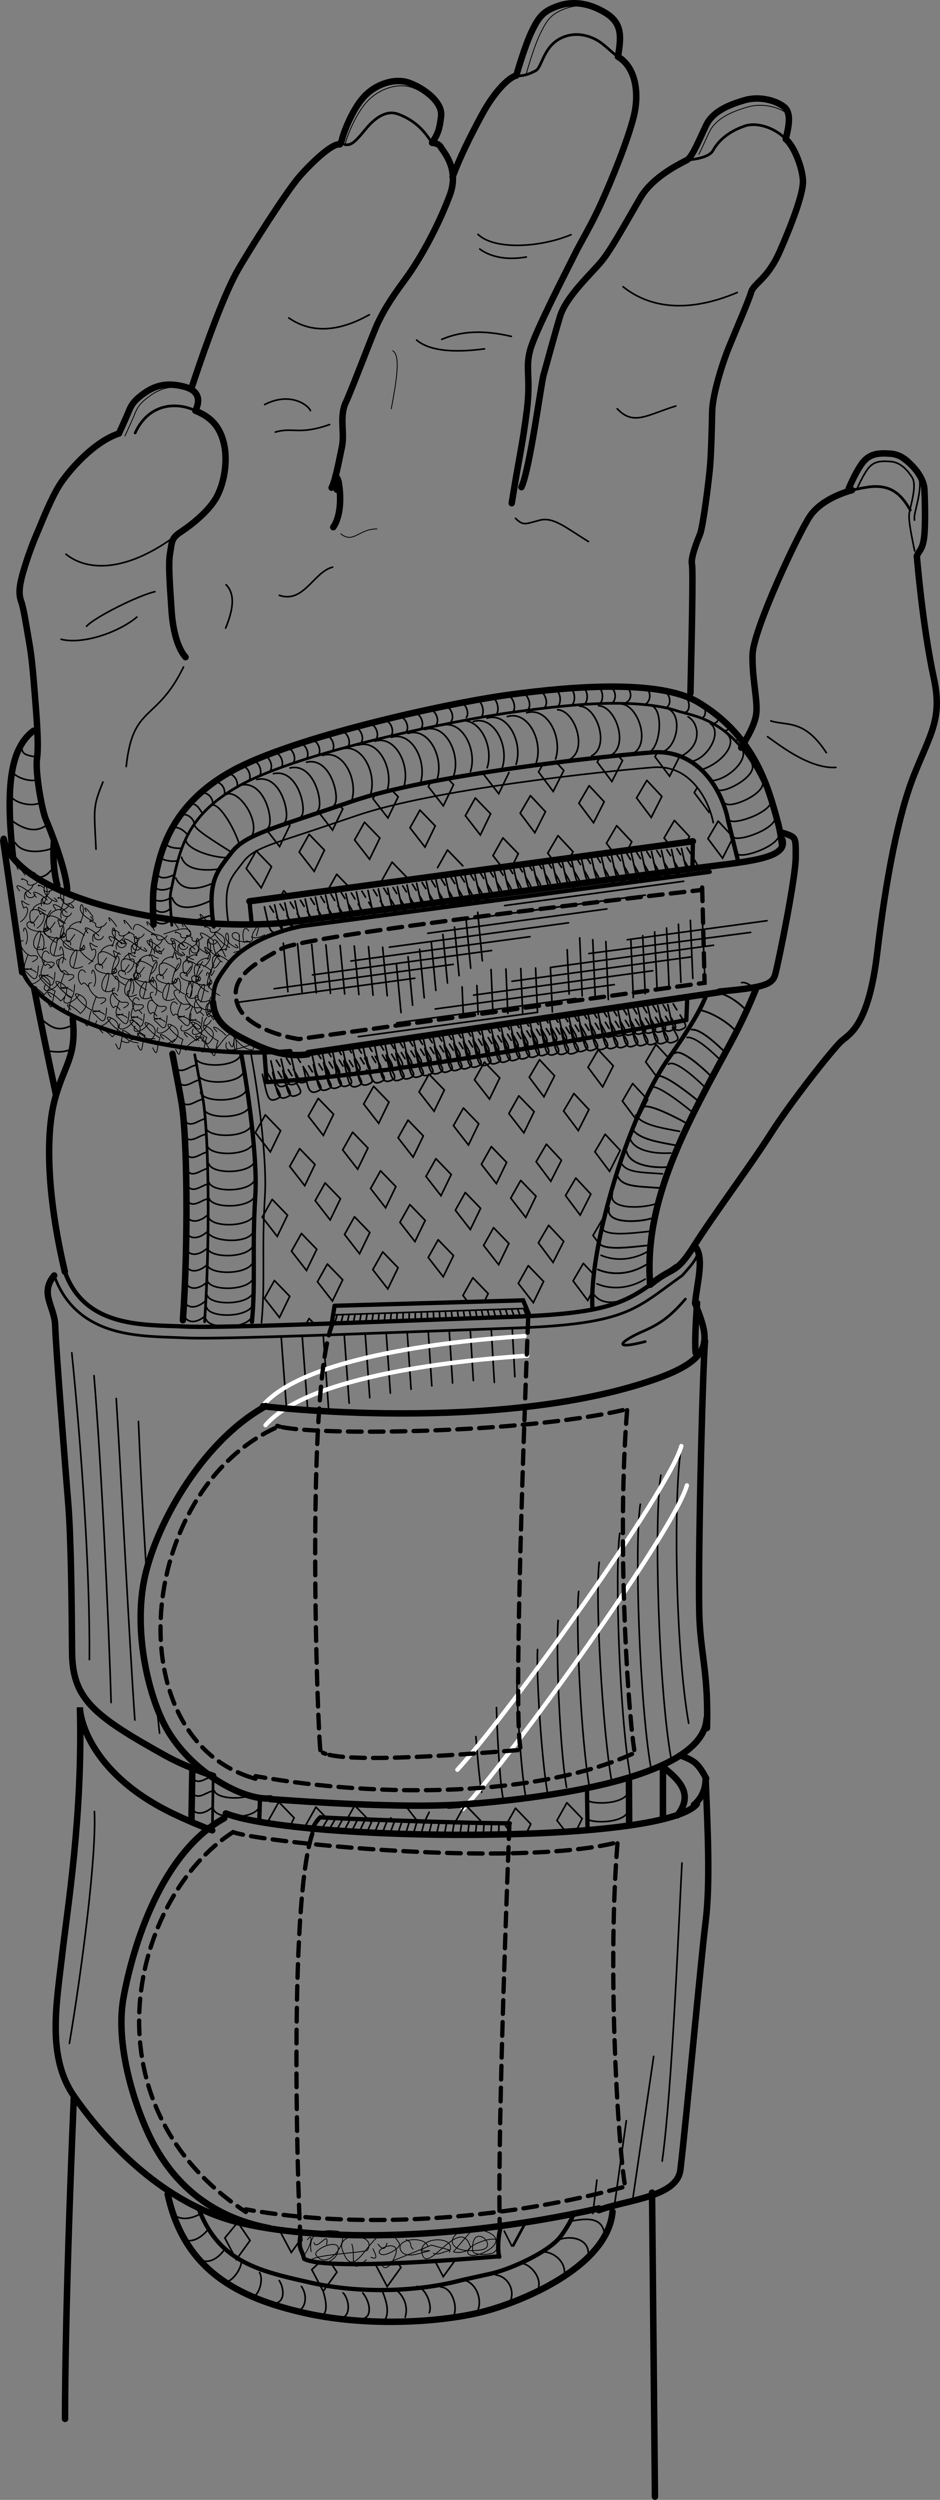 <?xml version="1.0" encoding="UTF-8" standalone="no"?> <!-- Generator: Adobe Illustrator 11.0, SVG Export Plug-In . SVG Version: 6.0.0 Build 78) --> <svg xmlns:rdf="http://www.w3.org/1999/02/22-rdf-syntax-ns#" xmlns="http://www.w3.org/2000/svg" xmlns:x="http://ns.adobe.com/Extensibility/1.0/" xmlns:dc="http://purl.org/dc/elements/1.1/" xmlns:i="http://ns.adobe.com/AdobeIllustrator/10.0/" xmlns:cc="http://web.resource.org/cc/" xmlns:xlink="http://www.w3.org/1999/xlink" xmlns:a="http://ns.adobe.com/AdobeSVGViewerExtensions/3.0/" xmlns:graph="http://ns.adobe.com/Graphs/1.0/" xmlns:svg="http://www.w3.org/2000/svg" xmlns:inkscape="http://www.inkscape.org/namespaces/inkscape" xmlns:sodipodi="http://sodipodi.sourceforge.net/DTD/sodipodi-0.dtd" xmlns:ns1="http://sozi.baierouge.fr" i:rulerOrigin="0 0" overflow="visible" i:viewOrigin="103.7559 471.3574" i:pageBounds="0 612 792 0" xml:space="preserve" viewBox="0 0 247.503 658.133"><rect x="0" y="0" width="247.503" height="658.133" fill="#808080" stroke="none"/> <switch> <g i:extraneous="self"> <g id="Layer_1" i:layer="yes" i:rgbTrio="#4F008000FFFF" stroke-linecap="round" i:dimmedPercent="50" fill="none"> <path d="m74.657 242.98l107.58-14.312m-107.58 14.31c-31.128 2.561-70.865-7.313-73.678-22.152m-0.129 0.52l4.986 34.62" i:knockout="Off" stroke="#000000" stroke-width="1.699"></path> <path d="m76.435 276.71c-31.128 2.562-68.209-8.024-71.023-22.864m186.26-37.99c-1.248-6.751-7.171-18.8-20.082-17.769s-58.595 5.859-79.056 12.927c-20.462 7.067-27.899 8.606-31.534 13.386-3.635 4.779-6.283 7.116-4.952 17.877 0.059 0.477 0.136 1.021 0.23 1.63m7.208 33.37c2.688 14.561 4.212 29.76 3.755 37.104-0.932 14.958 0.113 22.661-0.903 33.609" i:knockout="Off" stroke="#000000" stroke-width="1.13"></path> <path d="m48.156 347.57c1.439-20.433 1.144-47.813-0.292-56.912-0.41-2.598-1.362-7.405-2.458-13.216m-4.984-34.03c-0.232-3.919-0.222-8.205 0.158-10.555 1.417-8.778 4.526-21.117 20.594-29.96 16.067-8.843 55.995-17.7 72.822-19.989 16.826-2.288 39.633-4.064 49.766 1.933 15.126 8.951 18.598 22.849 20.916 31.169 0.606 2.176 1.024 4.473 1.265 6.873m-6.68 36.93c-1.951 4.936-4.277 9.91-6.931 14.83-11.318 20.984-22.928 41.283-21.146 63.585m11.03-109.55c14.096-1.839 25.148-2.484 23.797-7.573" i:knockout="Off" stroke="#000000" stroke-width="1.699"></path> <line y2="227.22" x1="191.67" i:knockout="Off" x2="194.47" stroke="#000000" y1="215.86" stroke-width="1.13"></line> <path d="m45.23 243.6c-0.205-3.451-0.66-6.847-0.235-8.898 1.514-7.313 2.691-14.26 8.351-20.477 2.402-2.639 5.605-5.137 9.93-7.516 15.729-8.656 55.772-17.037 72.244-19.277 11.43-1.555 24.763-3.116 35.669-1.768 2.63 0.326 5.049 0.794 7.132 1.489m0 0.02c5.525 1.689 17.159 2.414 25.391 25.618" i:knockout="Off" stroke="#000000" stroke-width=".706"></path> <path d="m155.99 344.21c-0.925-15.803 9.473-50.582 19.94-65.436 5.737-8.141 8.501-12.848 10.052-16.82" i:knockout="Off" stroke="#000000" stroke-width="1.13"></path> <path d="m53.864 347.98c1.473-20.896 1.121-48.899-0.348-58.206 0 0-2.033-10.945-2.247-12.098" i:knockout="Off" stroke="#000000" stroke-width=".706"></path> <path d="m66.724 339.89c-0.464 3.684-11.187 4.019-12.177 1.114m12.229-4.91c-0.464 3.683-11.188 4.019-12.177 1.113m12.587-31.88c-0.463 3.684-11.187 4.02-12.176 1.115m11.758-5.85c-0.463 3.684-11.187 4.02-12.176 1.115m11.724-5.89c-0.463 3.684-11.187 4.019-12.177 1.114m11.701-6.08c-0.463 3.684-11.187 4.019-12.177 1.114m11.309-5.46c-0.463 3.684-11.187 4.02-12.177 1.115m11.442-5.84c-0.464 3.684-11.187 4.019-12.177 1.113m11.426-5.58c-0.463 3.684-11.187 4.018-12.176 1.113m0.24 2.01c-1.798 0.277-4.089 2.772-5.626 0.228m6.533 3.67c-1.798 0.277-4.089 2.773-5.626 0.227m6.43 4.87c-1.797 0.277-4.089 2.772-5.626 0.227m6.43 4.87c-1.797 0.277-4.088 2.772-5.626 0.228m5.623 3.9c-1.797 0.277-4.088 2.772-5.626 0.228m6.06 4.45c-1.797 0.277-4.089 2.772-5.626 0.228m5.792 4.08c-1.797 0.277-4.088 2.772-5.626 0.228m5.461 29.66c-1.197 1.15-4.089 2.773-5.626 0.228m5.241 4.71c-1.197 1.149-4.088 2.772-5.626 0.227m5.665 3.63c-1.197 1.15-4.088 2.772-5.626 0.228m48.978-137.2c1.88-5.721-2.183-13.843-7.618-12.15m12.015 11.11c1.879-5.721-2.184-13.843-7.619-12.15m12.009 11.12c1.879-5.721-2.184-13.842-7.619-12.15m12.009 11.12c1.879-5.721-2.184-13.842-7.619-12.15m12.02 11.12c1.88-5.721-2.183-13.842-7.618-12.15m12.01 11.12c1.88-5.721-2.184-13.842-7.619-12.15m12.01 11.11c1.879-5.721-2.184-13.842-7.619-12.15m12.02 11.12c1.879-5.721-2.184-13.842-7.619-12.15m11.6 12.13c1.879-5.721-2.184-13.842-7.619-12.15m11.25 11.27c1.88-5.721-2.184-13.842-7.619-12.15m12.94 11.73c1.88-5.721-2.183-13.843-7.618-12.15m12.7 11.16c1.88-5.721-2.184-13.842-7.619-12.15m-46.115 23.36c1.879-5.72-2.184-13.842-7.619-12.149m-25.242 26.93c-4.389-0.136-10.302-2.291-10.777-4.588m8.874 7.56c-5.197 0.707-9.061-0.152-9.977-3.096m7.95 6.96c-5.364 2.277-8.38 1.059-9.459-1.482m9.323 5.87c-4.397 2.2-9.112 2.869-10.268-0.639m10.577 4.5c-6.37 1.871-8.389 3.395-10.674 0.366m15.758-16.84c-4.695-3.014-9.397-5.849-9.795-7.18m11.783 4.99c-1.554-4.838-5.56-11.134-7.334-10.214m10.32 8.61c3.075-4.138-3.537-13.826-6.929-11.221m11.488 8.62c0.201 0.08 0 0 0 0 1.736-1.403-0.698-12.818-7.259-11.306m11.614 9.8c1.736-1.404-0.698-12.818-7.259-11.307m11.614 9.79c1.737-1.404-0.698-12.818-7.259-11.307m11.614 9.8c1.736-1.403-0.698-12.818-7.259-11.307m11.613 9.79c1.736-1.402-0.698-12.818-7.259-11.306m113.42 24.15c1.476 1.304 11.581-2.284 11.074-5.54m-12.11 1.12c1.477 1.304 11.581-2.284 11.074-5.54m-12.11 1.11c1.477 1.304 11.581-2.283 11.074-5.54m-12.11 1.12c1.477 1.304 10.345-2.43 9.838-5.687m-12 1.99c1.477 1.304 10.56-3.392 9.172-6.661m-15.83-0.75c4.242-0.877 8.059-7.699 4.842-9.942m-2.17 12.08c5.301-1.746 9.721-7.147 6.24-9.613m-3.9 12.56c4.118 0.014 10.426-5.685 7.981-8.676m-15.56 2.08c5.446-2.982 4.348-8.685 1.536-10.218m-7.3 9.31c4.181-0.432 6.2-9.512 2.027-11.434m-5.64 11.62c3.611-0.19 4.842-11.841 0.963-12.519m-21.21 14.23c4.796-2.539 1.424-12.855-3.2-13.074m9 12.12c4.796-2.539 1.424-12.855-3.2-13.074m8.19 12.97c4.796-2.539 1.424-12.855-3.2-13.074m9.04 12.6c4.796-2.539 1.424-12.855-3.2-13.074m-96.824 157.84c-0.463 3.684-11.187 4.019-12.176 1.114m11.972 1.9c-0.463 3.684-11.187 4.02-12.176 1.114m-9.234-105.3c-1.392 1.98-4.686 1.374-4.63-0.819m4.641-2.23c-1.392 1.981-4.686 1.375-4.63-0.818m8.973-18.41c-1.175-1.331-2.721-2.2-3.828-1.73m2.31 5.34c-2.055 0.087-3.896-0.352-4.262-1.416m3.366 4.54c-1.14 0.701-4.277-0.015-4.58-0.627m3.46 4.46c-1.415 0.775-3.998 1.566-4.602-0.574m4.022 3.82c-1.299 0.943-4.429 1.27-4.633-0.648m4.054 3.6c-0.74 0.619-4.008 1.439-4.255-0.373m10.828-18.85c-0.105-2.086-2.723-3.634-3.886-2.269m6.026-0.73c-0.868-1.285-1.809-3.195-3.445-2.326m6.09-0.23c0.124-2.275-2.494-3.822-3.679-2.404m6.734 0.13c0.462-2.193-1.218-3.654-2.444-3.523m5.736 1.3c0.583-1.252-0.835-3.938-2.644-3.339m5.776 1.79c0.975-1.25-0.416-4.396-1.928-3.753m4.75 2.38c0.975-1.251-0.416-4.396-1.928-3.754m4.749 2.39c0.975-1.25-0.416-4.396-1.928-3.754m4.829 2.96c0.975-1.25-0.416-4.396-1.928-3.754m8.607 1.36c0.975-1.25-0.416-4.396-1.928-3.753m5.045 2.82c0.975-1.25-0.416-4.395-1.928-3.754m-4.683 5.77c0.975-1.25-0.416-4.395-1.928-3.754m12.222 0.56c0.975-1.25-0.416-4.395-1.928-3.753m6.042 2.67c0.975-1.25-0.416-4.396-1.928-3.754m5.395 2.72c0.976-1.25-0.415-4.396-1.927-3.753m5.881 2.81c0.975-1.25-0.416-4.396-1.928-3.754m5.88 2.82c0.975-1.25-0.416-4.396-1.928-3.754m5.89 2.81c0.975-1.25-0.416-4.395-1.928-3.753m5.88 2.81c0.975-1.25-0.416-4.395-1.928-3.753m5.88 2.81c0.975-1.25-0.416-4.396-1.928-3.753m5.88 2.81c0.975-1.25-0.416-4.396-1.928-3.754m5.89 2.81c0.975-1.25-0.416-4.395-1.928-3.754m5.94 3.53c0.975-1.25-0.03-4.816-1.542-4.174m5.47 3.53c0.976-1.25-0.047-4.846-1.56-4.204m5.97 3.45c0.975-1.25-0.463-4.793-1.975-4.152m5.96 3.53c0.975-1.25-0.502-4.771-2.014-4.13m6.43 3.51c0.975-1.25-0.457-4.654-1.969-4.013m52.19 13c0.423-0.127 1.016-0.855 0.697-1.356m-3.71-1.34c0.999 0.106 1.695-0.879 0.954-1.625m-3.85-0.22c1.04-0.176 1.787-1.289 0.88-2.176m-4.03 0.76c1.22-0.253 1.407-2.56 0.115-3.603m-4.43 2.08c1.553-0.342 1.257-3.664-0.293-4.438m-4.77 3.14c1.553-0.341 1.412-4.047-1.062-4.376m-4.42 3.58c1.67-0.814 1.783-4.046-0.345-4.31m-4.68 3.84c2.056-1.031 1.206-3.906-0.241-4.193m-17.75 5.28c1.083-0.912 0.932-4.468-1.119-4.502m4.88 4.04c1.083-0.913 0.932-4.469-1.119-4.503m4.47 4.26c1.083-0.912 0.932-4.468-1.119-4.502m5.14 4.38c1.083-0.913 0.931-4.469-1.119-4.503m4.5 4.2c1.083-0.913 0.834-4.031-1.217-4.065" i:knockout="Off" stroke="#000000" stroke-width=".432"></path> <line y2="221.48" x1="65.676" i:knockout="Off" x2="182.44" stroke="#000000" y1="237.28" stroke-width="1.699"></line> <path d="m182.44 221.48l-0.126 7.177m-1.37 34.15l-0.23 5.739m-115.03-31.27l0.623 6.287m3.332 33.64l0.563 7.666" i:knockout="Off" stroke="#000000" stroke-width="1.13"></path> <path d="m187.8 216.58c-0.515-2.784-1.971-6.64-4.604-9.745-1.056-1.244-2.305-2.367-3.779-3.221-2.052-1.186-4.542-1.826-7.509-1.59-12.751 1.018-57.874 5.744-78.083 12.724l-11.228 3.794c-10.972 3.657-15.87 4.854-18.454 8.252l-0.87 1.128c-1.761 2.271-3.225 3.976-3.55 7.507-0.156 1.691-0.082 3.748 0.243 6.371l-0.009-0.066 0.23 1.629m5.789 33.47c2.732 14.803 4.257 30.256 3.792 37.723-0.454 7.281-0.434 12.829-0.416 17.875 0.019 5.353 0.032 10.155-0.493 15.811" i:knockout="Off" stroke="#000000" stroke-width=".432"></path> <path d="m180.71 268.55c-62.366 11.688-95.431 15.614-110.52 16.325" i:knockout="Off" stroke="#000000" stroke-width="1.13"></path> <path d="m125.15 210.08l4.03 4.168-2.701 5.577-3.948-5.079 2.62-4.67m-14.58 3.19l4.031 4.168-2.701 5.577-3.948-5.079 2.62-4.67m-14.591 3.2l4.031 4.168-2.701 5.578-3.948-5.08 2.618-4.67m-14.586 3.19l4.031 4.168-2.701 5.577-3.949-5.079 2.619-4.67m-13.943 4.34l4.031 4.168-2.701 5.577-3.949-5.079 2.619-4.67m72.21-14.52l3.957 4.237-2.798 5.53-3.859-5.147 2.7-4.62m15.46-2.62l3.957 4.237-2.798 5.529-3.859-5.146 2.7-4.62m15.19-1.4l3.957 4.238-2.798 5.529-3.859-5.148 2.7-4.62m16.59 7.89l-0.242 0.479-3.859-5.147 0.792-1.355m-49.58-3.92l-2.701 5.578-3.948-5.08m-9.48 1.1l1.539 1.592-2.701 5.578-3.948-5.08 0.715-1.274m-10.35 2.2l1.702 1.761-2.701 5.576-3.948-5.079 0.657-1.172m-9.441 2.99l0.85 0.879-2.701 5.578-3.592-4.621m-8.249 2.76l0.6 0.619-2.701 5.578-3.31-4.258m76.175-17.89l1.971 2.111-2.798 5.529-3.859-5.148 1.197-2.049m19.68-2.27l1.237 1.325-2.798 5.53-3.859-5.148 0.709-1.213m21.14-0.56l-2.798 5.529-3.859-5.147 0.698-1.194m-103.53 40.71c1.294 5.376 1.241 7.85 4.156 6.301 0.88-0.467 0.713-0.931-0.903-3.556m-0.842-1.35c-0.294-0.475-0.619-1-0.975-1.582m1.249-0.32c1.294 5.376 1.241 7.85 4.156 6.301 0.88-0.467 0.713-0.931-0.902-3.556m-0.842-1.36c-0.294-0.475-0.619-1-0.975-1.582m1.249-0.32c1.294 5.376 1.241 7.85 4.156 6.301 0.88-0.468 0.713-0.931-0.902-3.556m-0.843-1.35c-0.294-0.474-0.619-0.999-0.975-1.581m1.249-0.32c1.294 5.376 1.241 7.85 4.156 6.301 0.88-0.467 0.713-0.932-0.902-3.556m-0.842-1.35c-0.294-0.475-0.619-1-0.975-1.582m1.249-0.32c1.294 5.376 1.241 7.85 4.156 6.301 0.88-0.467 0.713-0.931-0.903-3.556m-0.842-1.36c-0.294-0.474-0.619-0.999-0.975-1.581m1.249-0.32c1.294 5.376 1.241 7.85 4.156 6.301 0.88-0.468 0.713-0.931-0.903-3.556m-0.841-1.35c-0.294-0.475-0.618-1-0.975-1.582m1.249-0.32c1.294 5.376 1.241 7.85 4.155 6.301 0.881-0.468 0.714-0.931-0.902-3.556m-0.842-1.35c-0.294-0.475-0.618-1-0.975-1.582m1.249-0.33c1.294 5.376 1.241 7.85 4.155 6.301 0.88-0.467 0.714-0.932-0.902-3.556m-0.841-1.35c-0.294-0.475-0.619-1-0.976-1.582m1.211 0.31c1.294 5.375 1.24 7.849 4.155 6.301 0.88-0.468 0.714-0.932-0.902-3.557m-0.842-1.35c-0.294-0.475-0.619-0.999-0.976-1.581m1.342-0.29c1.295 5.375 1.241 7.849 4.156 6.301 0.88-0.468 0.713-0.932-0.903-3.557m-0.841-1.35c-0.295-0.475-0.619-0.999-0.976-1.581m1.619-0.17c1.295 5.376 1.241 7.85 4.156 6.301 0.88-0.467 0.713-0.931-0.903-3.555m-0.843-1.37c-0.295-0.475-0.619-1-0.976-1.581m1.301-0.2c1.294 5.375 1.241 7.849 4.156 6.301 0.88-0.468 0.713-0.932-0.903-3.557m-0.85-1.35c-0.294-0.475-0.618-0.999-0.975-1.581m1.01 0c1.295 5.376 1.241 7.85 4.156 6.301 0.88-0.467 0.713-0.931-0.902-3.556m-0.85-1.36c-0.294-0.475-0.619-1-0.976-1.582m1.12-0.24c1.295 5.376 1.241 7.849 4.156 6.301 0.88-0.468 0.713-0.931-0.902-3.556m-0.85-1.36c-0.294-0.475-0.619-0.999-0.976-1.581m1.11-0.24c1.294 5.375 1.24 7.849 4.155 6.301 0.88-0.469 0.714-0.932-0.902-3.557m-0.84-1.36c-0.294-0.474-0.619-0.999-0.976-1.58m1.11-0.25c1.294 5.375 1.241 7.849 4.155 6.301 0.881-0.468 0.714-0.932-0.902-3.556m-0.84-1.35c-0.294-0.475-0.619-0.999-0.975-1.581m1.11-0.25c1.294 5.376 1.241 7.85 4.156 6.301 0.88-0.467 0.713-0.931-0.903-3.555m-0.85-1.36c-0.294-0.475-0.618-1-0.975-1.581m1.12-0.25c1.295 5.376 1.241 7.849 4.156 6.301 0.88-0.468 0.713-0.931-0.903-3.556m-0.85-1.35c-0.295-0.475-0.619-0.999-0.976-1.58m1.11-0.25c1.295 5.375 1.241 7.849 4.156 6.301 0.88-0.468 0.713-0.932-0.902-3.557m-0.84-1.35c-0.295-0.475-0.619-0.999-0.976-1.581m1.11-0.25c1.295 5.376 1.241 7.85 4.156 6.301 0.88-0.468 0.713-0.931-0.902-3.556m-0.85-1.35c-0.294-0.475-0.619-1-0.976-1.582m1.11-0.25c1.294 5.376 1.24 7.849 4.155 6.3 0.88-0.467 0.714-0.93-0.902-3.555m-0.84-1.36c-0.294-0.475-0.619-1-0.976-1.581m1.12-0.25c1.294 5.376 1.24 7.85 4.155 6.302 0.88-0.469 0.714-0.932-0.902-3.557m-0.85-1.36c-0.294-0.475-0.619-0.999-0.976-1.58m1.11-0.24c1.294 5.375 1.241 7.85 4.155 6.301 0.881-0.468 0.714-0.932-0.902-3.556m-0.84-1.36c-0.294-0.475-0.618-0.999-0.975-1.581m1.11-0.24c1.295 5.376 1.241 7.85 4.156 6.301 0.88-0.467 0.713-0.931-0.903-3.556m-0.85-1.36c-0.294-0.475-0.618-1-0.975-1.581m1.11-0.24c1.295 5.376 1.241 7.849 4.156 6.301 0.88-0.468 0.713-0.931-0.902-3.556m-0.84-1.36c-0.295-0.475-0.619-0.999-0.976-1.58m1.11-0.25c1.295 5.375 1.241 7.849 4.156 6.301 0.88-0.469 0.713-0.932-0.902-3.557m-0.85-1.35c-0.294-0.475-0.619-0.999-0.976-1.581m1.11-0.25c1.294 5.376 1.24 7.85 4.155 6.301 0.88-0.467 0.714-0.931-0.902-3.556m-0.84-1.35c-0.294-0.475-0.619-1-0.976-1.582m1.11-0.25c1.294 5.376 1.241 7.849 4.155 6.3 0.881-0.467 0.714-0.93-0.902-3.555m-0.84-1.35c-0.294-0.475-0.619-1-0.976-1.581m1.17 0.04c1.294 5.375 1.241 7.849 4.156 6.301 0.88-0.468 0.713-0.932-0.903-3.557m-0.85-1.36c-0.294-0.475-0.618-0.999-0.975-1.581m1.16 0.04c1.295 5.376 1.241 7.849 4.156 6.3 0.88-0.467 0.713-0.93-0.902-3.555m-0.84-1.36c-0.294-0.475-0.619-1-0.976-1.581m1.16 0.03c1.294 5.375 1.24 7.849 4.155 6.301 0.88-0.468 0.714-0.932-0.902-3.557m-0.84-1.35c-0.294-0.475-0.619-0.999-0.976-1.581m0.98-0.4c1.294 5.375 1.241 7.848 4.155 6.3 0.881-0.468 0.714-0.931-0.902-3.556m-0.85-1.36c-0.294-0.475-0.618-0.999-0.975-1.58m1.2-0.06c1.294 5.375 1.241 7.85 4.156 6.301 0.88-0.468 0.713-0.932-0.903-3.556m-0.85-1.36c-0.295-0.475-0.619-1-0.976-1.582m1.21-0.06c1.295 5.376 1.241 7.849 4.156 6.3 0.88-0.467 0.713-0.93-0.902-3.555m-0.85-1.36c-0.294-0.475-0.619-1-0.976-1.58m1.2-0.06c1.295 5.375 1.241 7.849 4.156 6.301 0.88-0.469 0.714-0.932-0.902-3.557m-0.84-1.36c-0.294-0.475-0.619-0.999-0.976-1.581m1.21-0.07c1.294 5.376 1.241 7.85 4.155 6.301 0.881-0.467 0.714-0.931-0.902-3.556m-0.85-1.35c-0.294-0.475-0.619-1-0.976-1.581m1.21-0.07c1.294 5.376 1.241 7.849 4.156 6.301 0.88-0.468 0.713-0.931-0.903-3.556m-0.85-1.35c-0.294-0.475-0.618-0.999-0.975-1.58m1.19-0.07c1.295 5.375 1.241 7.849 4.156 6.301 0.88-0.468 0.713-0.932-0.903-3.557m-0.84-1.35c-0.295-0.475-0.619-0.999-0.976-1.581m1.2-0.07c1.295 5.376 1.241 7.85 4.156 6.301 0.88-0.467 0.713-0.931-0.902-3.555m-0.84-1.36c-0.294-0.475-0.619-1-0.976-1.581m1.21-0.07c1.294 5.375 1.24 7.848 4.155 6.3 0.88-0.468 0.714-0.931-0.902-3.556m-0.85-1.35c-0.294-0.475-0.619-0.999-0.976-1.58m1.2-0.07c1.294 5.376 1.241 7.85 4.155 6.301 0.881-0.468 0.714-0.932-0.902-3.556m-0.84-1.36c-0.294-0.474-0.619-0.999-0.976-1.581m1.21-0.06c1.294 5.376 1.241 7.849 4.156 6.3 0.88-0.467 0.713-0.93-0.903-3.555m-0.84-1.37c-0.295-0.475-0.619-0.999-0.976-1.581m1.2-0.06c1.295 5.375 1.241 7.849 4.156 6.301 0.88-0.468 0.713-0.932-0.903-3.557m-0.84-1.36c-0.294-0.475-0.619-0.999-0.976-1.581m-109.55 56.14c1.294 5.376 1.241 7.849 4.156 6.301 0.88-0.468 0.713-0.931-0.903-3.556m-0.841-1.35c-0.294-0.475-0.619-0.999-0.976-1.58m1.25-0.32c1.294 5.376 1.241 7.849 4.156 6.301 0.88-0.468 0.713-0.931-0.903-3.556m-0.842-1.36c-0.294-0.475-0.619-0.999-0.976-1.58m1.25-0.32c1.294 5.376 1.241 7.849 4.156 6.301 0.88-0.468 0.713-0.931-0.903-3.556m-0.842-1.35c-0.294-0.475-0.619-0.999-0.975-1.58m3.935-0.83c1.294 5.376 1.24 7.849 4.155 6.301 0.881-0.468 0.714-0.931-0.902-3.556m-0.841-1.36c-0.294-0.475-0.619-0.999-0.976-1.58m1.25-0.32c1.294 5.376 1.24 7.849 4.155 6.301 0.88-0.468 0.714-0.931-0.902-3.556m-0.842-1.35c-0.294-0.475-0.619-0.999-0.976-1.58m1.251-0.32c1.294 5.376 1.24 7.849 4.155 6.301 0.88-0.468 0.714-0.931-0.902-3.556m-0.842-1.36c-0.294-0.475-0.619-0.999-0.976-1.58m1.25-0.32c1.294 5.376 1.24 7.849 4.155 6.301 0.88-0.468 0.713-0.931-0.902-3.556m-0.842-1.35c-0.294-0.475-0.619-0.999-0.976-1.58m1.211 0.31c1.295 5.377 1.241 7.85 4.156 6.301 0.88-0.467 0.713-0.931-0.902-3.556m-0.842-1.35c-0.294-0.475-0.619-1-0.976-1.581m1.342-0.29c1.294 5.376 1.241 7.849 4.155 6.301 0.881-0.468 0.714-0.931-0.902-3.556m-0.842-1.35c-0.294-0.475-0.618-1-0.975-1.581m1.619-0.17c1.294 5.375 1.241 7.849 4.155 6.301 0.881-0.469 0.714-0.932-0.902-3.557m-0.85-1.36c-0.294-0.475-0.618-0.999-0.975-1.581m1.3-0.2c1.294 5.376 1.24 7.849 4.155 6.3 0.88-0.467 0.714-0.931-0.902-3.555m-0.85-1.36c-0.294-0.475-0.619-1-0.976-1.581m1.01 0c1.294 5.376 1.241 7.849 4.156 6.301 0.88-0.468 0.713-0.931-0.903-3.556m-0.85-1.36c-0.294-0.475-0.618-0.999-0.975-1.58m1.1-0.24c1.295 5.375 1.241 7.849 4.156 6.301 0.88-0.468 0.713-0.932-0.902-3.557m-0.84-1.36c-0.294-0.475-0.619-0.999-0.976-1.581m1.11-0.25c1.295 5.376 1.241 7.85 4.156 6.301 0.88-0.467 0.713-0.931-0.902-3.556m-0.85-1.35c-0.294-0.475-0.619-1-0.976-1.582m1.12-0.25c1.294 5.376 1.24 7.849 4.155 6.301 0.88-0.468 0.713-0.931-0.902-3.556m-0.85-1.35c-0.294-0.475-0.619-1-0.976-1.581m1.11-0.25c1.294 5.375 1.24 7.849 4.155 6.301 0.881-0.469 0.714-0.932-0.902-3.557m-0.85-1.35c-0.294-0.474-0.619-0.998-0.976-1.58m1.11-0.25c1.294 5.375 1.241 7.85 4.155 6.301 0.881-0.468 0.714-0.932-0.902-3.556m-0.84-1.35c-0.294-0.474-0.618-0.999-0.975-1.581m1.11-0.25c1.294 5.376 1.241 7.85 4.156 6.301 0.88-0.467 0.713-0.931-0.903-3.555m-0.85-1.36c-0.294-0.475-0.618-1-0.975-1.581m1.12-0.25c1.295 5.376 1.241 7.849 4.156 6.301 0.88-0.468 0.713-0.931-0.902-3.556m-0.85-1.35c-0.295-0.475-0.619-0.999-0.976-1.58m1.11-0.25c1.295 5.375 1.241 7.849 4.156 6.301 0.88-0.468 0.713-0.932-0.902-3.557m-0.85-1.35c-0.294-0.475-0.619-0.999-0.976-1.581m1.12-0.25c1.294 5.376 1.24 7.85 4.155 6.301 0.88-0.467 0.713-0.931-0.902-3.556m-0.84-1.36c-0.294-0.475-0.619-1-0.976-1.582m1.11-0.24c1.294 5.376 1.241 7.849 4.155 6.301 0.88-0.468 0.714-0.931-0.902-3.556m-0.84-1.36c-0.294-0.475-0.619-1-0.976-1.581m1.12-0.24c1.294 5.375 1.241 7.849 4.155 6.301 0.881-0.469 0.714-0.932-0.902-3.557m-0.85-1.36c-0.294-0.475-0.619-0.998-0.975-1.58m1.1-0.25c1.294 5.375 1.241 7.85 4.155 6.301 0.881-0.468 0.714-0.932-0.902-3.557m-0.85-1.35c-0.294-0.474-0.618-0.999-0.975-1.581m1.1-0.25c1.294 5.376 1.241 7.85 4.156 6.301 0.88-0.467 0.713-0.931-0.902-3.555m-0.84-1.35c-0.295-0.475-0.619-1-0.976-1.581m1.11-0.25c1.295 5.376 1.241 7.849 4.156 6.301 0.88-0.468 0.713-0.931-0.902-3.556m-0.85-1.35c-0.294-0.475-0.619-0.999-0.976-1.58m1.12-0.25c1.295 5.375 1.241 7.849 4.156 6.301 0.88-0.468 0.714-0.932-0.902-3.557m-0.85-1.35c-0.294-0.475-0.619-0.999-0.976-1.581m1.16 0.03c1.294 5.377 1.241 7.85 4.155 6.301 0.881-0.467 0.714-0.93-0.902-3.555m-0.84-1.35c-0.294-0.475-0.619-1-0.976-1.581m1.17 0.04c1.294 5.375 1.241 7.849 4.156 6.301 0.88-0.468 0.713-0.932-0.903-3.557m-0.85-1.36c-0.294-0.475-0.618-0.999-0.975-1.581m1.17 0.04c1.295 5.377 1.241 7.85 4.156 6.301 0.88-0.467 0.713-0.93-0.902-3.555m-0.85-1.36c-0.294-0.475-0.619-1-0.976-1.581m0.98-0.4c1.294 5.376 1.24 7.85 4.155 6.301 0.88-0.467 0.714-0.931-0.902-3.556m-0.85-1.36c-0.294-0.475-0.619-1-0.976-1.582m1.21-0.06c1.294 5.376 1.241 7.849 4.155 6.301 0.881-0.468 0.714-0.931-0.902-3.556m-0.85-1.36c-0.294-0.475-0.618-0.999-0.976-1.58m1.21-0.06c1.294 5.375 1.241 7.849 4.156 6.301 0.88-0.468 0.713-0.932-0.903-3.557m-0.85-1.36c-0.294-0.475-0.618-0.999-0.975-1.581m1.2-0.07c1.295 5.376 1.241 7.85 4.156 6.301 0.88-0.467 0.713-0.931-0.902-3.555m-0.85-1.36c-0.295-0.475-0.619-1-0.976-1.581m1.21-0.07c1.294 5.376 1.24 7.849 4.155 6.301 0.88-0.468 0.714-0.931-0.902-3.556m-0.85-1.35c-0.294-0.475-0.619-0.999-0.976-1.58m1.21-0.07c1.294 5.375 1.24 7.85 4.155 6.301 0.881-0.468 0.714-0.932-0.902-3.556m-0.85-1.35c-0.294-0.474-0.619-0.999-0.976-1.581m1.21-0.07c1.294 5.376 1.241 7.849 4.155 6.3 0.881-0.467 0.714-0.93-0.902-3.555m-0.85-1.36c-0.294-0.475-0.618-1-0.975-1.581m1.2-0.07c1.295 5.375 1.241 7.849 4.156 6.3 0.88-0.468 0.713-0.931-0.903-3.556m-0.85-1.35c-0.295-0.475-0.619-0.999-0.976-1.581m1.21-0.07c1.295 5.376 1.241 7.85 4.156 6.301 0.88-0.468 0.713-0.931-0.902-3.556m-0.85-1.35c-0.294-0.475-0.619-1-0.976-1.582m1.21-0.07c1.294 5.376 1.24 7.849 4.155 6.301 0.88-0.468 0.714-0.931-0.902-3.556m-0.85-1.36c-0.294-0.475-0.619-0.999-0.976-1.58m-108.16 18.56c1.294 5.376 1.241 7.849 4.156 6.301 0.88-0.468 0.713-0.931-0.902-3.556m-0.842-1.36c-0.294-0.475-0.619-0.999-0.976-1.58m1.25-0.32c1.294 5.376 1.241 7.849 4.156 6.301 0.88-0.468 0.713-0.931-0.902-3.556m-0.843-1.35c-0.294-0.475-0.619-0.999-0.976-1.58m1.25-0.32c1.294 5.376 1.241 7.849 4.156 6.301 0.88-0.468 0.713-0.931-0.903-3.556m-0.841-1.36c-0.294-0.475-0.619-0.999-0.976-1.58m3.935-0.83c1.294 5.376 1.241 7.849 4.156 6.301 0.88-0.468 0.713-0.931-0.903-3.556m-0.842-1.35c-0.294-0.475-0.619-0.999-0.975-1.58m1.25-0.32c1.294 5.376 1.241 7.849 4.156 6.301 0.88-0.468 0.713-0.931-0.902-3.556m-0.843-1.36c-0.295-0.475-0.619-0.999-0.976-1.58m1.25-0.32c1.295 5.376 1.241 7.849 4.156 6.301 0.88-0.468 0.713-0.931-0.902-3.556m-0.842-1.35c-0.295-0.475-0.619-0.999-0.976-1.581m1.249-0.32c1.295 5.376 1.241 7.849 4.156 6.301 0.88-0.468 0.713-0.931-0.903-3.556m-0.841-1.35c-0.295-0.475-0.619-0.999-0.976-1.58m1.211 0.3c1.294 5.376 1.241 7.85 4.156 6.301 0.88-0.467 0.713-0.931-0.903-3.556m-0.842-1.35c-0.294-0.475-0.618-1-0.975-1.581m1.341-0.28c1.295 5.376 1.241 7.849 4.156 6.3 0.88-0.467 0.713-0.931-0.902-3.555" i:knockout="Off" stroke="#000000" stroke-width=".432"></path> <path d="m95.863 280.07c-0.294-0.475-0.619-1-0.976-1.581m1.619-0.17c1.295 5.375 1.241 7.848 4.156 6.3 0.88-0.468 0.713-0.931-0.902-3.556m-0.84-1.35c-0.294-0.475-0.619-0.998-0.976-1.58m1.301-0.2c1.295 5.377 1.241 7.85 4.156 6.301 0.88-0.467 0.713-0.931-0.902-3.555m-0.84-1.37c-0.294-0.475-0.619-1-0.976-1.581m1 0c1.294 5.376 1.24 7.849 4.155 6.301 0.88-0.468 0.714-0.931-0.902-3.556m-0.84-1.35c-0.294-0.475-0.619-0.999-0.976-1.58m1.11-0.25c1.294 5.375 1.241 7.849 4.155 6.301 0.881-0.468 0.714-0.932-0.902-3.557m-0.84-1.35c-0.294-0.475-0.618-0.999-0.976-1.581m1.11-0.25c1.294 5.376 1.241 7.85 4.156 6.301 0.88-0.467 0.713-0.931-0.903-3.556m-0.84-1.35c-0.294-0.475-0.618-1-0.975-1.582m1.1-0.25c1.295 5.376 1.241 7.849 4.156 6.3 0.88-0.467 0.713-0.93-0.903-3.555m-0.85-1.36c-0.294-0.475-0.618-1-0.975-1.581m1.1-0.25c1.295 5.375 1.241 7.848 4.156 6.3 0.88-0.468 0.713-0.931-0.902-3.556m-0.84-1.36c-0.294-0.475-0.619-0.999-0.976-1.58m1.11-0.24c1.295 5.375 1.241 7.85 4.156 6.301 0.88-0.468 0.713-0.932-0.902-3.556m-0.85-1.36c-0.294-0.475-0.619-0.999-0.976-1.581m1.12-0.24c1.294 5.376 1.24 7.85 4.155 6.301 0.88-0.467 0.714-0.931-0.902-3.555m-0.85-1.37c-0.294-0.475-0.619-1-0.976-1.581m1.11-0.24c1.294 5.376 1.241 7.849 4.155 6.301 0.881-0.468 0.714-0.931-0.902-3.556m-0.85-1.36c-0.294-0.475-0.619-0.999-0.976-1.58m1.11-0.25c1.294 5.375 1.241 7.849 4.155 6.301 0.881-0.468 0.714-0.932-0.902-3.557m-0.84-1.35c-0.294-0.475-0.618-0.999-0.975-1.581m1.11-0.25c1.294 5.376 1.241 7.85 4.156 6.301 0.88-0.467 0.713-0.932-0.903-3.556m-0.85-1.35c-0.295-0.475-0.619-1-0.976-1.582m1.12-0.25c1.295 5.377 1.241 7.85 4.156 6.301 0.88-0.467 0.713-0.93-0.902-3.555m-0.85-1.35c-0.295-0.475-0.619-1-0.976-1.581m1.11-0.25c1.295 5.376 1.241 7.85 4.156 6.301 0.88-0.468 0.713-0.931-0.902-3.556m-0.85-1.35c-0.294-0.475-0.619-0.999-0.976-1.58m1.12-0.25c1.294 5.375 1.24 7.849 4.155 6.301 0.88-0.468 0.714-0.932-0.902-3.557m-0.84-1.35c-0.294-0.475-0.619-0.999-0.976-1.581m1.11-0.25c1.294 5.376 1.24 7.85 4.155 6.301 0.881-0.467 0.714-0.931-0.902-3.555m-0.84-1.35c-0.294-0.475-0.619-1-0.976-1.581m1.12-0.25c1.294 5.376 1.241 7.849 4.155 6.301 0.881-0.468 0.714-0.931-0.902-3.556m-0.85-1.36c-0.294-0.475-0.619-0.999-0.975-1.58m1.1-0.24c1.294 5.375 1.241 7.849 4.156 6.301 0.88-0.469 0.713-0.932-0.903-3.557m-0.85-1.36c-0.294-0.475-0.618-0.999-0.975-1.581m1.16 0.04c1.295 5.376 1.241 7.85 4.156 6.301 0.88-0.467 0.713-0.931-0.902-3.555m-0.85-1.35c-0.294-0.475-0.619-1-0.976-1.581m1.17 0.03c1.294 5.375 1.24 7.849 4.155 6.301 0.88-0.468 0.714-0.932-0.902-3.557m-0.85-1.35c-0.294-0.475-0.619-0.999-0.976-1.581m1.16 0.04c1.294 5.376 1.241 7.85 4.155 6.301 0.881-0.467 0.714-0.931-0.902-3.555m-0.84-1.37c-0.294-0.475-0.618-1-0.975-1.581m0.99-0.4c1.295 5.376 1.241 7.85 4.156 6.301 0.88-0.467 0.713-0.931-0.902-3.556m-0.85-1.35c-0.295-0.475-0.619-1-0.976-1.582m1.21-0.07c1.295 5.376 1.241 7.849 4.156 6.301 0.88-0.468 0.713-0.931-0.902-3.556m-0.85-1.35c-0.294-0.475-0.619-1-0.976-1.581m1.21-0.07c1.294 5.375 1.24 7.849 4.155 6.301 0.88-0.468 0.714-0.932-0.902-3.557m-0.84-1.35c-0.294-0.475-0.619-0.999-0.976-1.581m1.21-0.07c1.294 5.376 1.241 7.85 4.155 6.301 0.881-0.467 0.714-0.931-0.902-3.556m-0.84-1.35c-0.294-0.475-0.618-1-0.976-1.581m1.21-0.07c1.294 5.376 1.241 7.849 4.156 6.301 0.88-0.468 0.713-0.931-0.903-3.556m-0.85-1.35c-0.294-0.475-0.618-0.999-0.975-1.58m1.21-0.07c1.295 5.375 1.241 7.849 4.156 6.301 0.88-0.468 0.713-0.932-0.902-3.556m-0.85-1.36c-0.294-0.475-0.619-0.999-0.976-1.581m1.21-0.06c1.294 5.377 1.24 7.85 4.155 6.301 0.88-0.467 0.714-0.931-0.902-3.555m-0.84-1.37c-0.294-0.475-0.619-1-0.976-1.581m1.21-0.06c1.294 5.375 1.241 7.848 4.155 6.3 0.881-0.468 0.714-0.931-0.902-3.556m-0.84-1.36c-0.294-0.475-0.619-0.998-0.976-1.58m1.21-0.07c1.294 5.376 1.241 7.85 4.156 6.301 0.88-0.468 0.713-0.932-0.903-3.556m-0.85-1.35c-0.294-0.475-0.618-1-0.975-1.582m1.2-0.07c1.294 5.376 1.241 7.849 4.156 6.301 0.88-0.468 0.713-0.931-0.903-3.556m-0.84-1.35c-0.295-0.475-0.619-0.999-0.976-1.58m-42.81-47l4.03 4.168-1.569 3.241m-2.67 0.36l-2.413-3.104 2.619-4.666m-14.59 3.19l4.03 4.168m-6.65 0.49l2.619-4.666m-14.59 3.2l4.03 4.168m-6.65 0.5l2.619-4.666m-14.583 3.19l3.493 3.612m-6.113 1.06l2.619-4.666m-13.942 4.34l1.396 1.443m-2.388 0.33l0.991-1.767m72.207-14.52l3.957 4.238-0.876 1.73m-4.33 0.59l-1.45-1.935 2.7-4.62m15.46-2.62l3.958 4.238-1.161 2.294m-3.69 0.5l-1.808-2.412 2.699-4.619m15.19-1.39l3.957 4.237-0.803 1.587m-4.5 0.6l-1.359-1.813 2.699-4.619m-50.01 63.63l4.03 4.169-2.701 5.577-3.948-5.08 2.62-4.67m-14.59 3.2l4.031 4.168-2.701 5.578-3.948-5.08 2.62-4.67m-14.587 3.19l4.031 4.168-2.701 5.577-3.948-5.079 2.622-4.67m-14.587 3.19l4.031 4.168-2.701 5.577-3.949-5.08 2.619-4.67m-13.942 4.34l4.031 4.168-2.701 5.577-3.949-5.08 2.619-4.67m72.206-14.52l3.957 4.238-2.798 5.529-3.858-5.147 2.7-4.62m15.46-2.62l3.957 4.238-2.798 5.529-3.859-5.148 2.7-4.62m15.19-1.4l3.37 3.609m-3.12 4.94l-2.947-3.932 2.7-4.62m-36.11 13.54l4.03 4.168-2.7 5.578-3.949-5.08 2.62-4.67m-14.59 3.2l4.03 4.168-2.701 5.577-3.948-5.079 2.62-4.67m-14.58 3.19l4.03 4.169-2.701 5.577-3.948-5.08 2.62-4.67m-14.591 3.19l4.03 4.168-2.701 5.578-3.948-5.08 2.619-4.67m-13.943 4.34l4.031 4.168-2.701 5.578-3.949-5.08 2.619-4.67m72.204-14.52l3.957 4.237-2.798 5.53-3.859-5.148 2.7-4.62m15.47-2.62l3.957 4.237-2.797 5.529-3.859-5.147 2.7-4.62m-87.206 39.47l4.03 4.168-2.701 5.577-3.949-5.079 2.62-4.67m50.586-1.52l4.031 4.169-2.701 5.577-3.948-5.08 2.62-4.67m-14.59 3.19l4.03 4.169-2.7 5.577-3.949-5.08 2.62-4.67m-14.59 3.2l4.03 4.168-2.7 5.577-3.949-5.079 2.619-4.67m-14.584 3.19l4.03 4.169-2.701 5.577-3.948-5.08 2.619-4.67m-13.943 4.34l4.03 4.168-2.701 5.578-3.949-5.08 2.62-4.67m72.207-14.52l3.957 4.238-2.798 5.53-3.859-5.148 2.7-4.62m-5.37 10.62l4.03 4.168-2.701 5.577-3.948-5.079 2.62-4.67m-14.59 3.19l4.03 4.168-1.008 2.08m-4.31 0.12l-1.326-1.706 2.619-4.666m-43.117 10.73l1.431 1.479m-2.306 0.08l0.875-1.558m72.207-14.52l2.738 2.933m-0.37 4.43l-1.217 2.404-3.859-5.147 2.7-4.62m35.51-116.43l3.957 4.237-2.798 5.529-3.859-5.147 2.7-4.62m-31.46 111.1l-1.506-2.008 2.7-4.62m12.36 17.61c-4.293 3.696-11.599 6.698-14.685 2.683m37.12-69.6c-2.328-2.464-6.373-4.79-9.185-5.372m12.11 0.18c-1.473-1.841-5.135-4.429-7.28-4.603m9.66-0.95s-2.019-2.2-3.665-1.896m-25.17 74.3c-4.062 2.514-8.873 2.872-12.688 1.244m13.09-6.34c-4.913 0.508-11.361 1.387-12.866-0.621m13.8-6.48c-3.484 1.085-12.212 1.436-11.053-2.804m20.58-22.15s-8.566-4.846-11.189-4.521m13.93-1.57c-3.328-2.729-9.625-7.477-10.717-6.262m14.36-0.03c-3.374-3.303-8.173-7.352-9.706-6.137m12.98-0.57c-0.618-0.526-5.892-5.98-8.516-5.656" i:knockout="Off" stroke="#000000" stroke-width=".432"></path> <path d="m20.875 261.85c-2.046 2.813-4.945 2.855-3.789 0.744m1.034-4.43c2.067-0.984 1.495-1.822-0.125-1.566-1.62 0.255-4.426-4.064-2.337-3.979m2.912-3.83c0.449-1.488-2.527-1.629-1.828 0.02 0.699 1.647 6.991 2.218 5.301 0.018m-3.929-4.17c0.399-2.113 4.422-2.309 2.957-1.687m-3.437-2.75c-1.848-1.808-5.056-3.256-2.896-0.715m3.583-1.74c-0.688 2.452-2.824 0.983-2.208 3.962m-0.555-5.38c-0.263 0.652-1.016-0.865 1.251 0.657m0.423 6.08c-1.462-0.136-2.733-2.621-1.44 0.935m3.884 2.02c-0.577 0.677-2.208 3.961-2.272-0.008-0.064-3.971 5.404 0.514 4.752 0.251m-2.797 8.43c1.083-3.81 1.352-5.976-0.118-3.84-1.47 2.137-1.219 5.271 2.495 3.587m1.497 5.31c-1.898-2.436-1.282 0.544-2.242-1.209-0.96-1.754 0.146-4.492 1.498-2.58m-3.386 5c-1.041-1.179-4.148-1.372-2.664-0.166 1.484 1.207 2.911 4.059 3.218-1.582m4.443 6.65c-2.217-0.895-6.041-5.322-3.225-4.032 2.816 1.289 2.051 3.559 0.27 4.963m-4.785-13.31c1.157-2.111-0.476-5.956-0.588-3.424m-0.828-2.46c2.46-1.584 2.263-4.85 0.848-3.602m2.99-3.65c-0.449 1.487-2.694 1.036-2.375-0.505m-0.298-4.51c-0.389-0.915-3.094-3.98-1.823-1.495m5.344 2.91c-0.763 1.512-3.271 1.712-2.821 0.225m4.262 5.97c1.866-3.493 0.257-6.267 0.065-3.917-0.19 2.35 5.417 4.615 2.708 2.307m-0.872 3.29c-1.467 1.379-2.98 8.503-0.928 4.175m2.492 4.34c-1.956-0.789-5.338-4.432-2.339-3.22m-5.246 6.23c-0.712 2.139-2.185 5.033 0.928 3.711m3.266 6.93c-2.003-2.175-4.872-3.333-2.477-1.001m5.432 0.07c-1.054 2.608-0.518 6.162-2.047 2.814m7.226-0.72c-2.046 2.813-4.945 2.855-3.789 0.744m1.033-4.43c2.067-0.986 1.495-1.824-0.125-1.568s-4.426-4.063-2.336-3.978m2.912-3.82c0.449-1.486-2.528-1.627-1.829 0.02 0.7 1.648 6.992 2.219 5.302 0.02m-3.929-4.17c0.399-2.114 4.422-2.31 2.957-1.688m-3.438-2.75c-1.848-1.809-5.055-3.256-2.896-0.716m3.584-1.74c-0.688 2.453-2.824 0.982-2.207 3.962m-0.557-5.38c-0.263 0.652-1.016-0.865 1.251 0.657m0.424 6.09c-1.462-0.136-2.733-2.621-1.439 0.936m3.883 2.02c-0.577 0.678-2.207 3.963-2.272-0.008-0.064-3.97 5.404 0.516 4.752 0.252m-2.797 8.43c1.083-3.81 1.353-5.977-0.118-3.84-1.47 2.137-1.219 5.271 2.495 3.586m1.497 5.3c-1.898-2.436-1.282 0.544-2.242-1.21-0.96-1.752 0.146-4.49 1.498-2.58m-3.387 5c-1.04-1.179-4.147-1.372-2.663-0.166 1.485 1.206 2.911 4.058 3.218-1.582m4.442 6.66c-2.217-0.896-6.041-5.322-3.225-4.033s2.051 3.559 0.271 4.963m-4.785-13.31c1.157-2.111-0.476-5.956-0.589-3.423m-0.827-2.47c2.46-1.585 2.263-4.851 0.849-3.601m2.989-3.64c-0.449 1.487-2.694 1.035-2.375-0.504m-0.297-4.52c-0.389-0.916-3.094-3.98-1.823-1.495m5.343 2.92c-0.763 1.513-3.271 1.713-2.821 0.226m4.262 5.96c1.866-3.493 0.257-6.268 0.066-3.918s5.416 4.615 2.708 2.309m-0.874 3.29c-1.467 1.379-2.98 8.504-0.928 4.176m2.492 4.34c-1.956-0.791-5.338-4.433-2.339-3.221m-5.245 6.22c-0.713 2.139-2.185 5.032 0.927 3.712m3.267 6.94c-2.003-2.175-4.872-3.334-2.478-1.001m5.432 0.07c-1.054 2.607-0.518 6.161-2.047 2.813m-1.177-6.85c-2.046 2.813-4.945 2.855-3.789 0.744m1.033-4.43c2.067-0.986 1.495-1.824-0.125-1.568s-4.426-4.063-2.336-3.978m2.912-3.82c0.449-1.486-2.528-1.627-1.829 0.02 0.7 1.648 6.992 2.219 5.302 0.02m-3.929-4.17c0.399-2.114 4.422-2.31 2.957-1.688m-3.438-2.75c-1.848-1.809-5.055-3.256-2.896-0.716m3.584-1.74c-0.688 2.453-2.824 0.982-2.207 3.962m-0.557-5.38c-0.263 0.652-1.016-0.865 1.251 0.657m0.424 6.09c-1.462-0.136-2.733-2.621-1.439 0.936m3.883 2.02c-0.577 0.678-2.207 3.963-2.272-0.008-0.064-3.97 5.404 0.516 4.752 0.252m-2.797 8.43c1.083-3.81 1.353-5.977-0.118-3.84-1.47 2.137-1.219 5.271 2.495 3.586m1.497 5.3c-1.898-2.436-1.282 0.544-2.242-1.21-0.96-1.752 0.146-4.49 1.498-2.58m-3.387 5c-1.04-1.179-4.147-1.372-2.663-0.166 1.485 1.206 2.911 4.058 3.218-1.582m4.442 6.66c-2.217-0.896-6.041-5.322-3.225-4.033s2.051 3.559 0.271 4.963m-4.785-13.31c1.157-2.111-0.476-5.956-0.589-3.423m-0.827-2.47c2.46-1.585 2.263-4.851 0.849-3.601m2.989-3.64c-0.449 1.487-2.694 1.035-2.375-0.504m-0.297-4.52c-0.389-0.916-3.094-3.98-1.823-1.495m5.343 2.92c-0.763 1.513-3.271 1.713-2.821 0.226m4.262 5.96c1.866-3.493 0.257-6.268 0.066-3.918s5.416 4.615 2.708 2.309m-0.874 3.29c-1.467 1.379-2.98 8.504-0.928 4.176m2.492 4.34c-1.956-0.791-5.338-4.433-2.339-3.221m-5.245 6.22c-0.713 2.139-2.185 5.032 0.927 3.712m3.267 6.94c-2.003-2.175-4.872-3.334-2.478-1.001m5.432 0.07c-1.054 2.607-0.518 6.161-2.047 2.813m4.693-6.01c-1.92 2.64-4.641 2.68-3.556 0.698m0.97-4.17c1.939-0.924 1.403-1.71-0.118-1.471-1.52 0.24-4.152-3.813-2.192-3.732m2.733-3.59c0.421-1.396-2.372-1.527-1.715 0.019 0.656 1.547 6.561 2.082 4.975 0.018m-3.688-3.92c0.375-1.983 4.149-2.167 2.775-1.583m-3.226-2.58c-1.734-1.697-4.744-3.056-2.718-0.672m3.363-1.64c-0.645 2.303-2.65 0.923-2.072 3.719m-0.521-5.05c-0.247 0.612-0.953-0.812 1.174 0.617m0.397 5.71c-1.372-0.127-2.565-2.459-1.351 0.878m3.645 1.9c-0.541 0.635-2.071 3.718-2.132-0.008-0.061-3.725 5.071 0.483 4.459 0.236m-2.624 7.9c1.017-3.574 1.269-5.607-0.11-3.603-1.379 2.005-1.145 4.946 2.341 3.365m1.403 4.97c-1.781-2.285-1.203 0.511-2.104-1.135-0.901-1.645 0.137-4.215 1.405-2.421m-3.177 4.69c-0.977-1.106-3.892-1.288-2.499-0.156 1.393 1.133 2.731 3.809 3.02-1.484m4.169 6.24c-2.08-0.841-5.668-4.994-3.026-3.784s1.924 3.34 0.253 4.656m-4.49-12.49c1.085-1.981-0.446-5.589-0.553-3.213m-0.776-2.31c2.309-1.487 2.123-4.551 0.796-3.379m2.806-3.42c-0.421 1.395-2.528 0.971-2.229-0.474m-0.279-4.25c-0.365-0.858-2.903-3.735-1.711-1.403m5.014 2.74c-0.715 1.418-3.068 1.606-2.647 0.211m4 5.6c1.751-3.277 0.241-5.881 0.062-3.676s5.082 4.33 2.541 2.165m-0.82 3.08c-1.376 1.294-2.796 7.979-0.871 3.918m2.338 4.08c-1.835-0.742-5.009-4.159-2.195-3.021m-4.921 5.84c-0.668 2.006-2.05 4.722 0.871 3.482m3.064 6.5c-1.88-2.04-4.572-3.127-2.325-0.938m5.098 0.07c-0.989 2.447-0.486 5.782-1.921 2.64m2.862-5.73c-1.921 2.64-4.641 2.68-3.556 0.698m0.971-4.16c1.939-0.925 1.402-1.711-0.118-1.471s-4.153-3.813-2.192-3.732m2.732-3.6c0.421-1.395-2.372-1.527-1.715 0.02 0.656 1.546 6.56 2.081 4.975 0.017m-3.688-3.92c0.375-1.983 4.149-2.166 2.775-1.583m-3.226-2.58c-1.734-1.697-4.744-3.056-2.718-0.671m3.363-1.63c-0.645 2.302-2.649 0.922-2.071 3.718m-0.522-5.06c-0.247 0.611-0.953-0.813 1.174 0.617m0.397 5.71c-1.372-0.127-2.564-2.46-1.351 0.877m3.645 1.9c-0.541 0.635-2.071 3.717-2.132-0.008s5.071 0.482 4.459 0.236m-2.625 7.9c1.017-3.574 1.27-5.607-0.11-3.604-1.379 2.005-1.145 4.947 2.341 3.365m1.405 4.99c-1.781-2.285-1.203 0.51-2.104-1.135s0.137-4.215 1.405-2.422m-3.177 4.68c-0.977-1.106-3.892-1.288-2.499-0.155 1.393 1.132 2.731 3.808 3.019-1.484m4.169 6.24c-2.08-0.84-5.668-4.994-3.025-3.784s1.924 3.34 0.253 4.657m-4.491-12.49c1.085-1.981-0.446-5.589-0.553-3.212m-0.775-2.31c2.309-1.486 2.123-4.551 0.796-3.379m2.805-3.42c-0.421 1.396-2.527 0.972-2.228-0.474m-0.28-4.24c-0.364-0.859-2.903-3.734-1.71-1.402m5.014 2.73c-0.715 1.419-3.069 1.606-2.647 0.212m3.999 5.6c1.751-3.277 0.241-5.88 0.062-3.675-0.179 2.204 5.082 4.33 2.541 2.164m-0.82 3.1c-1.377 1.293-2.797 7.979-0.871 3.917m2.339 4.07c-1.835-0.741-5.009-4.159-2.195-3.021m-4.922 5.84c-0.668 2.008-2.05 4.723 0.871 3.483m3.065 6.51c-1.88-2.041-4.572-3.128-2.325-0.939m5.097 0.06c-0.989 2.447-0.485 5.782-1.92 2.641m4.925-5.96c-1.92 2.64-4.641 2.68-3.555 0.698m0.97-4.16c1.939-0.925 1.403-1.711-0.117-1.471-1.521 0.239-4.153-3.813-2.193-3.732m2.732-3.6c0.421-1.395-2.372-1.527-1.716 0.02 0.656 1.546 6.561 2.081 4.975 0.018m-3.686-3.91c0.375-1.983 4.149-2.166 2.774-1.583m-3.226-2.59c-1.734-1.697-4.744-3.056-2.718-0.671m3.363-1.63c-0.645 2.302-2.65 0.922-2.071 3.718m-0.521-5.05c-0.248 0.611-0.953-0.813 1.174 0.617m0.397 5.71c-1.372-0.127-2.564-2.46-1.351 0.877m3.644 1.9c-0.542 0.635-2.071 3.717-2.132-0.008s5.071 0.482 4.459 0.236m-2.624 7.9c1.017-3.574 1.27-5.607-0.11-3.604-1.379 2.005-1.145 4.947 2.341 3.365m1.403 4.97c-1.781-2.285-1.203 0.51-2.104-1.135-0.901-1.646 0.137-4.215 1.405-2.422m-3.176 4.69c-0.977-1.106-3.892-1.288-2.5-0.155 1.393 1.132 2.732 3.808 3.02-1.484m4.169 6.23c-2.08-0.84-5.668-4.994-3.026-3.784 2.643 1.21 1.925 3.34 0.254 4.657m-4.491-12.5c1.085-1.981-0.446-5.589-0.552-3.212m-0.776-2.31c2.309-1.486 2.124-4.551 0.796-3.379m2.805-3.42c-0.421 1.396-2.527 0.972-2.229-0.474m-0.279-4.24c-0.365-0.859-2.903-3.734-1.71-1.402m5.014 2.74c-0.715 1.419-3.069 1.606-2.647 0.212m3.999 5.6c1.751-3.277 0.241-5.88 0.062-3.676-0.179 2.205 5.082 4.331 2.541 2.165m-0.819 3.08c-1.377 1.293-2.797 7.979-0.872 3.918m2.339 4.08c-1.835-0.741-5.01-4.159-2.195-3.021m-4.922 5.83c-0.668 2.007-2.05 4.722 0.87 3.482m3.066 6.51c-1.88-2.041-4.572-3.128-2.325-0.939m5.097 0.07c-0.989 2.447-0.486 5.782-1.92 2.641m5.164-6.93c-1.921 2.641-4.641 2.68-3.556 0.699m0.97-4.16c1.939-0.925 1.403-1.71-0.117-1.471-1.521 0.239-4.153-3.813-2.193-3.732m2.733-3.6c0.421-1.396-2.372-1.527-1.716 0.019s6.561 2.081 4.975 0.017m-3.687-3.91c0.375-1.984 4.149-2.167 2.774-1.584m-3.225-2.59c-1.734-1.697-4.744-3.055-2.718-0.671m3.363-1.63c-0.645 2.301-2.65 0.922-2.071 3.717m-0.522-5.05c-0.248 0.611-0.953-0.813 1.174 0.616m0.397 5.71c-1.372-0.128-2.565-2.46-1.351 0.878m3.645 1.89c-0.542 0.636-2.071 3.718-2.132-0.008-0.061-3.725 5.071 0.483 4.459 0.236m-2.625 7.91c1.017-3.574 1.269-5.607-0.11-3.603s-1.145 4.945 2.341 3.365m1.404 4.97c-1.781-2.285-1.202 0.511-2.104-1.135-0.901-1.646 0.137-4.214 1.405-2.421m-3.177 4.69c-0.977-1.105-3.892-1.287-2.5-0.155 1.393 1.132 2.732 3.808 3.02-1.484m4.169 6.23c-2.08-0.841-5.668-4.994-3.025-3.785 2.642 1.211 1.924 3.34 0.253 4.658m-4.49-12.49c1.085-1.98-0.446-5.588-0.552-3.211m-0.777-2.31c2.309-1.487 2.124-4.551 0.796-3.379m2.806-3.42c-0.421 1.396-2.527 0.973-2.229-0.473m-0.279-4.24c-0.365-0.859-2.903-3.735-1.71-1.403m5.014 2.73c-0.716 1.419-3.069 1.607-2.647 0.212m3.999 5.61c1.751-3.277 0.241-5.881 0.062-3.676s5.082 4.331 2.541 2.166m-0.82 3.08c-1.377 1.295-2.797 7.98-0.872 3.918m2.34 4.07c-1.835-0.741-5.01-4.158-2.195-3.021m-4.922 5.84c-0.668 2.008-2.05 4.723 0.87 3.482m3.065 6.51c-1.88-2.041-4.572-3.129-2.325-0.939m5.097 0.07c-0.989 2.447-0.486 5.781-1.921 2.64m1.898-5.47c-1.92 2.64-4.641 2.68-3.556 0.698m0.97-4.16c1.939-0.924 1.403-1.711-0.117-1.471-1.521 0.24-4.153-3.813-2.193-3.732m2.733-3.6c0.421-1.396-2.372-1.527-1.716 0.019 0.656 1.547 6.561 2.081 4.975 0.018m-3.686-3.91c0.375-1.982 4.149-2.166 2.774-1.582m-3.226-2.59c-1.734-1.696-4.744-3.056-2.718-0.671m3.363-1.63c-0.645 2.302-2.65 0.922-2.071 3.719m-0.522-5.05c-0.247 0.612-0.953-0.812 1.174 0.617m0.397 5.7c-1.372-0.127-2.564-2.459-1.351 0.877m3.645 1.9c-0.542 0.635-2.072 3.718-2.132-0.008-0.061-3.725 5.071 0.483 4.459 0.236m-2.624 7.91c1.017-3.574 1.269-5.607-0.11-3.603-1.379 2.005-1.144 4.946 2.341 3.365m1.403 4.97c-1.781-2.285-1.203 0.51-2.104-1.135s0.137-4.215 1.405-2.421m-3.176 4.69c-0.977-1.106-3.892-1.288-2.5-0.156 1.393 1.133 2.731 3.809 3.02-1.484m4.169 6.24c-2.08-0.841-5.668-4.995-3.026-3.784 2.643 1.209 1.925 3.339 0.254 4.656m-4.491-12.5c1.085-1.981-0.446-5.59-0.552-3.213m-0.776-2.31c2.309-1.487 2.123-4.551 0.796-3.38m2.805-3.42c-0.421 1.395-2.527 0.971-2.229-0.474m-0.279-4.24c-0.365-0.858-2.903-3.734-1.71-1.402m5.014 2.73c-0.716 1.418-3.069 1.606-2.647 0.211m3.999 5.6c1.751-3.278 0.241-5.881 0.062-3.676s5.082 4.33 2.541 2.165m-0.819 3.1c-1.377 1.294-2.797 7.979-0.872 3.918m2.339 4.07c-1.835-0.742-5.009-4.159-2.195-3.022m-4.922 5.84c-0.669 2.007-2.05 4.723 0.87 3.483m3.066 6.51c-1.88-2.04-4.572-3.128-2.325-0.939m5.097 0.07c-0.989 2.447-0.486 5.781-1.921 2.64m-25.711-4.57c5.271 1.22 5.002 3.387 2.239 1.967m8.724-0.57c-5.119-0.096-9.246 0.359-4.391 1.107m9.64-0.96c-2.227 2.134-7.448 1.541-3.919 0.691m6.808 2.3c-0.516-1.726 6.521-5.253 4.266-2.675 3.257 2.074 1.261 5.515 4.461 1.348 3.201-4.168 2.885-3.386 4.966-1.028s4.9 2.89 3.992 1.007m-20.513-26.95c-2.693 1.035-1.64-1.573-4.589-2.157-2.949-0.585-5.885-4.957-6.419-1.381m8.04 1.13c1.49-0.309 7.506-3.187 7.102 0.442m11.628 26.36c-0.979 3.548 1.214 5.675 0.187 0.71" i:knockout="Off" stroke="#000000" stroke-width=".216"></path> <path d="m67.776 274.52c-2.979 0.616-9.289 3.939-8.152 0m3.411-28.31c-0.304 4.882 1.188 3.817-1.531 4.538" i:knockout="Off" stroke="#000000" stroke-width=".216"></path> <path d="m48.324 175.59c-7.164 14.695-13.345 9.743-15.092 26.218m7.555-46.04c-4.511 1.041-15.8 6.707-17.992 9.094m13.249-2.41c-4.944 4.138-14.393 7.275-19.952 5.847m31.44-28.21c-13.136 10.237-23.984 10.763-30.165 5.812m42.05 19.44c1.847-4.572 2.707-8.724 0.11-11.41m28.048-4.62c-5.005 1.25-7.569 9.623-14.042 7.417m13.257-44.96c-8.11 2.859-9.651 0.601-14.305 1.993m9.246-5.67c-0.628-1.481-5.335-5.02-12.038-1.591m27.55-23.641c-6.351 3.57-14.176 5.727-21.203 0.842" i:knockout="Off" stroke="#000000" stroke-width=".432"></path> <path d="m51.446 108.13c-4.782-2.341-12.248-2.085-15.868 5.861" i:knockout="Off" stroke="#000000" stroke-width=".706"></path> <path d="m154.93 142.57c-5.903-3.612-9.203-6.582-12.869-5.609-3.666 0.974-4.302 1.535-6.337-0.515m42.22-29.56c-7.475 2.298-11.147 5.314-15.428 0.721m31.6-30.603c-10.862 4.611-21.71 5.137-30.068-1.513m-13.69-13.711c-7.9 3.354-20.088 4.156-24.51-0.085m12.73 5.96c-3.523 0.622-8.453 0.675-12.247-2.084m8.3 22.989c-7.108-1.645-12.884-1.524-18.315 0.782m11.27 2.504c-3.876 0.479-13.317 1.574-17.882-2.315m-84.422 134.02c-0.526-10.848-0.877-10.99 1.822-17.672m190.47-7.72c-5.814-8.895-10.258-7.009-14.62-8.362m-0.86 4.15c2.881 1.981 10.887 8.488 18.002 8.091" i:knockout="Off" stroke="#000000" stroke-width=".432"></path> <path d="m239.69 134.28c-1.961-3.247-4.273-6.636-10.191-6.163-1.299 0.104-3.778 0.604-5.148 0.924" i:knockout="Off" stroke="#000000" stroke-width=".706"></path> <path d="m224.35 129.04c-4.495 1.239-8.883 3.595-11.077 6.837-3.045 4.497-14.965 29.952-15.128 36.431-0.164 6.479 1.506 12.472 0.931 15.921-0.576 3.448-3.217 7.253-3.914 8.608m-23.96 141.38c6.278-5.127 6.506-2.274 11.603-10.335s15.121-21.488 20.218-29.549c5.097-8.06 16.392-22.355 18.536-24.248 2.145-1.894 7.142-4.014 9.426-23.33 2.284-19.315 5.512-36.41 9.825-47.086 4.313-10.677 7.327-14.64 5.076-25.088-3.04-14.106-4.481-32.168-4.481-32.168m-59.61 36.09c0.271-11.893 0.754-32.235 0.394-33.981-0.361-1.747 1.398-6.104 2.14-7.938 0.741-1.834 2.109-12.484 2.538-16.845s0.544-11.25 0.65-15.474 2.477-12.069 4.329-16.655 5.231-12.289 5.929-14.675 4.282-3.338 7.569-10.812c3.286-7.475 6.114-15.134 6.079-18.349-0.034-3.215-2.173-9.146-4.554-11.175m0 0.007c0.932-3.625 1.447-6.884-0.338-8.405-1.786-1.522-6.235-3.053-10.464-1.828s-8.415 3.002-10.126 6.578c-1.712 3.576-3.657 8.391-5.038 9.167-1.38 0.776-8.877 4.148-12.296 9.969s-7.578 13.476-10.207 16.681-9.354 9.29-10.935 14.52c-1.579 5.23-3.626 12.938-4.323 15.324-0.697 2.385-3.576 24.694-5.844 29.646" i:knockout="Off" stroke="#000000" stroke-width="1.699"></path> <path d="m207.64 30.251c-0.084-0.093-0.174-0.181-0.271-0.263-1.786-1.522-6.235-3.053-10.464-1.828-4.229 1.226-8.415 3.002-10.126 6.578-0.9 1.881-1.866 4.105-2.779 5.904" i:knockout="Off" stroke="#000000" stroke-width=".216"></path> <path d="m134.74 132.48c1.8-11.353 2.881-15.563 3.979-24.412 1.097-8.849-0.495-11.041 0.908-16.049 1.404-5.008 9.779-21.138 11.552-24.759 1.772-3.62 4.293-7.558 7.142-13.841 2.848-6.283 6.937-16.402 8.504-22.583 1.568-6.181 0.632-13.063-4.104-15.907" i:knockout="Off" stroke="#000000" stroke-width="1.699"></path> <path d="m206.89 36.591c-3.275-3.286-7.907-4.37-10.635-3.471-4.645 1.531-7.268 4.188-8.502 6.477s-6.829 2.506-6.829 2.506m-18.21-27.179c-2.182-1.5-3.591-3.365-5.903-4.553-2.822-1.45-6.074-1.834-9.172-0.299-4.582 2.271-4.934 7.609-6.536 8.51-3.187 1.791-5.178 1.315-5.178 1.315" i:knockout="Off" stroke="#000000" stroke-width=".706"></path> <path d="m162.72 14.924c0.764-4.957 1.363-8.741-3.373-11.584s-9.002-3.018-12.633-1.697c-3.632 1.32-4.81 2.703-6.689 6.589-1.88 3.887-4.094 11.666-4.094 11.666" i:knockout="Off" stroke="#000000" stroke-width="1.699"></path> <path d="m155.82 1.666c-2.479-0.453-4.777-0.188-6.866 0.571-3.631 1.321-4.81 2.703-6.689 6.59s-3.771 10.866-3.771 10.866" i:knockout="Off" stroke="#000000" stroke-width=".216"></path> <path d="m17.688 234.17c-0.341-5.479-4.532-15.904-5.603-18.428-1.071-2.521-2.835-12.523-2.344-16.041 0.492-3.518-0.044-10.236-0.542-16.476s-0.805-10.079-1.511-14.079c-0.706-4.001-1.369-8.682-2.122-10.843-0.752-2.162-0.544-4.4 1.153-9.752 1.698-5.352 3.269-8.666 3.833-10.063 0.565-1.397 2.904-7.187 4.955-10.539s8.836-11.525 15.802-13.82m17.549 58.88c-2.549-2.889-3.489-8.609-3.714-12.648-0.226-4.039-0.92-11.519-0.39-14.555 0.53-3.037 0.252-4.056 2.778-5.717 2.525-1.662 7.536-5.442 9.629-9.474s2.874-9.986 1.649-14.429-3.728-6.565-7.365-8.06m0.001 0.01c1.043-2.158 1.573-5.195-3.061-6.371-4.634-1.175-7.642-0.205-10.482 1.803-2.926 2.069-3.491 3.466-4.056 4.864-0.564 1.397-2.539 5.709-2.539 5.709" i:knockout="Off" stroke="#000000" stroke-width="1.699"></path> <path d="m50.306 102.49c-0.104-0.03-0.213-0.059-0.323-0.087-4.634-1.176-7.642-0.205-10.482 1.803-2.926 2.069-3.49 3.467-4.055 4.864-0.564 1.397-2.539 5.709-2.539 5.709" i:knockout="Off" stroke="#000000" stroke-width=".216"></path> <path d="m50.306 102.49c4.805-14.504 9.203-25.964 12.34-31.431 3.138-5.467 12.747-20.627 16.199-24.574 3.452-3.946 8.667-8.806 10.625-8.479" i:knockout="Off" stroke="#000000" stroke-width="1.699"></path> <path d="m113.78 37.608c-1.074-1.363-3.14-5.449-9.01-7.588-2.461-0.897-5.398 0.141-8.651 4.168-3.252 4.027-3.932 3.985-5.291 3.9" i:knockout="Off" stroke="#000000" stroke-width=".706"></path> <path d="m113.78 37.608s1.64-0.034 2.315 1.167 4.898 5.695 2.355 12.563c-2.543 6.869-7.133 15.929-11.752 22.19-4.62 6.262-5.868 8.776-7.116 11.291-1.249 2.515-6.818 17.449-8.551 21.162-1.731 3.712-0.228 8.036-1 11.672-0.771 3.636-1.71 8.831-2.716 10.746m1.372 0.52s1.184-2.269-0.372-3.594m0.827 1.44c0.59 3.11 0.857 8.753-1.394 12.024m1.71-100.79c0.391-0.316 0.343-0.43 0.769-1.949 0.427-1.52 2.518-7.161 5.572-10.533s8.19-5.151 12.103-3.665c3.911 1.486 8.657 5.096 8.24 8.688-0.417 3.591-0.81 4.625-2.372 7.064" i:knockout="Off" stroke="#000000" stroke-width="1.699"></path> <path d="m90.834 38.09c0.055-0.208 0.122-0.459 0.209-0.771 0.427-1.52 2.518-7.162 5.572-10.533 3.055-3.372 8.191-5.151 12.103-3.665 2.479 0.942 5.294 2.737 6.916 4.84" i:knockout="Off" stroke="#000000" stroke-width=".216"></path> <path d="m135.93 19.898c-2.004 0.481-5.788 4.305-8.99 10.206-3.149 5.805-5.855 11.308-7.784 16.48" i:knockout="Off" stroke="#000000" stroke-width="1.699"></path> <path d="m89.72 140.54c3.425 2.671 4.713-1.313 9.532-1.296m3.768-31.61c1.411-7.474 2.486-14.117 0.386-15.288" i:knockout="Off" stroke="#000000" stroke-width=".216"></path> <path d="m177.92 333.35c-12.109 8.6-13.609 12.312-43.161 13.324s-75.478 3.063-85.913 2.559c-10.686-0.516-26.424 0.554-31.773-14.441" i:knockout="Off" stroke="#000000" stroke-width="1.13"></path> <path d="m17.072 334.79c-4.641-19.575-5.14-35.916-2.662-45.244s5.819-11.207 4.742-21.324" i:knockout="Off" stroke="#000000" stroke-width="1.699"></path> <path d="m179.67 335.76l-3.709 2.698 0.015-0.012c-9.475 6.985-13.73 10.268-41.118 11.206h0.007l-24.424 0.898 0.004-0.001c-25.981 0.985-53.887 2.04-61.746 1.66l0.032 0.002-3.234-0.121c-5.345-0.175-11.448-0.416-16.881-2.253-2.521-0.853-4.902-2.04-7.033-3.681-3.077-2.37-5.65-5.68-7.321-10.364" i:knockout="Off" stroke="#000000" stroke-width=".706"></path> <path d="m240.82 145.03c-0.695-3.539-1.688-7.901-1.415-9.857s2.147-7.356 0.745-9.516c-1.063-1.634-2.893-3.924-5.561-4.14-2.667-0.217-4.595-0.135-6.145 1.995-1.185 1.628-2.342 4.155-2.821 5.255m15.15 8.15c-0.022-0.481-0.013-0.907 0.036-1.26 0.069-0.494 0.237-1.196 0.43-2.01 0.466-1.978 1.061-4.563 0.962-6.584-0.011-0.213-0.028-0.421-0.055-0.622" i:knockout="Off" stroke="#000000" stroke-width=".432"></path> <path d="m239.49 121.95c-0.611-0.617-1.308-1.188-2.09-1.625-0.839-0.469-1.773-0.79-2.804-0.874-2.298-0.187-4.142-0.136-5.699 0.775-0.705 0.413-1.357 0.998-1.961 1.828-1.18 1.622-2.341 4.022-2.981 5.444l-0.499 1.15m17.94 17.78c0.517-1.492 1.515-1.608 1.93-4.99 0.414-3.382 0.187-10.747 0.059-12.789-0.127-2.042-1.829-5.328-5.383-7.889m-119.88 354.6c18.687-1.276 66.967-5.911 67.925-22.916m0.1 2.49c0.406-13.854-1.508-18.866-1.961-28.41-0.552-11.628 0.785-65.417 1.439-73.46" i:knockout="Off" stroke="#000000" stroke-width="1.699"></path> <path d="m179.67 335.76c2.54-2.924 5.76-6.209 3.133-7.874" i:knockout="Off" stroke="#000000" stroke-width=".706"></path> <path d="m183.02 343.1c0.483-5.396 2.656-12.364-0.216-15.214m-126.68 139.63c-4.711-1.552-9.024-3.34-12.682-5.378-18.914-10.539-24.385-14.921-24.467-27.265-0.082-12.343-0.271-29.798-0.987-38.777-0.717-8.979-3.346-41.902-3.453-47.015s-4.211-8.521-0.267-13.293m41.615 146.08c-3.717-1.393-7.033-2.848-10.001-4.256-21.368-10.14-24.85-24.522-24.837-28.138 0.773 28.553-3.301 52.976-4.715 65.438-1.415 12.463-4.067 26.53 3.125 36.89 8.93 12.864 24.078 28.41 43.136 33.214 19.059 4.804 54.584 5.437 95.105-3.618m-98.651-102.73c-16.689 9.216-24.084 33.799-26.535 47.271-2.451 13.473 3.919 31.308 8.15 38.938 6.058 10.926 15.6 18.96 30.334 21.732m111.71-111.43c1.941-1.712 3.079-3.93 3.092-6.924m-28.1 113.6c7.516-2.804 20.601-3.396 21.457-10.651 1.604-13.6 5.392-55.217 6.642-65.3 1.283-10.343 0.494-25.06 0.006-37.651m-24.52 114.01c-1.271 14.151-22.914 23.364-33.651 26.215-10.737 2.852-30.589 4.282-47.596 0.406-17.006-3.875-31.526-10.94-35.891-31.276" i:knockout="Off" stroke="#000000" stroke-width="1.699"></path> <path d="m151.06 582.63c-0.361 1.703-2.918 5.597-3.904 6.693-3.347 3.719-11.807 7.654-17.29 9.11l-8.367 1.858c-9.963 2.676-25.359 3.931-40.158 0.559-10.23-2.332-19.374-4.298-25.25-12.287-1.547-2.104-2.839-4.526-3.852-7.317" i:knockout="Off" stroke="#000000" stroke-width="1.13"></path> <path d="m54.762 586.96c-1.729 2.219-5.037 4.216-7.216 1.876m53.144 14.39c1.067 2.515 1.811 5.314 0.763 7.392m-48.503-27.93c-1.977 1.284-5.459 2.169-7.354 0.154m13.563 9.23c-1.227 2.004-3.996 4.219-6.538 2.775m10.902 0.87c-0.187 2.008-2.998 5.872-4.896 4.897m9.693-2.34c1.178 1.726-0.166 6.6-2.174 6.413m18.945-1.51c0.815 2.621 1.342 5.959-0.524 6.455m5.759-6c1.216 1.116 2.313 5.103 0.085 6.493m5.116-6.47c1.821 2.194 2.455 5.783 0.443 6.638m-16.614-8.38c1.963 2.877 0.767 6.352-1.134 6.417m-4.708-7.95c1.178 1.726 1.846 5.745-1.42 6.093m34.599 3.56c1.017-3.548-1.091-6.065-2.021-6.858m8.34 5.67c0.83-1.539-0.588-6.278-3.24-6.934m9.8 7.43c0.869-2.149-0.478-7.068-3.525-7.258m-36.663-12.81l-2.691 3.726-2.636-4.985m-11.465-2.98l3.246 4.805-3.628 5.024-3.006-5.688 3.388-4.13m72.175 6.26l-2.001-3.951m-45.555 8.58l1.511 2.237-3.628 5.023-3.006-5.688 1.941-1.795m20.777 0.11l0.761 1.125-3.629 5.023-3.006-5.688 0.032-0.04m20.954-1.31l-3.208 4.443-2.156-4.08m-95.651-239.16c2.481 24.61 4.829 57.241 4.64 80.772m5.709 11.31c-0.659-22.631-2.549-62.346-4.5-86.05m10.752 90.65c-1.506-21.73-3.483-61.835-4.901-84.635m11.408 88.1c-0.234-2.071-0.467-4.325-0.699-6.727m-2.767-36.04c-0.921-14.467-1.669-28.862-2.092-39.295m90.361 97.59c-0.626-3.55-1.103-9.512-1.51-14.622m56.02-3.52c-3.577-20.276-4.044-60.872-1.908-72.956m-47 92.54c-0.921-5.223-1.546-17.901-1.699-23.708m7.66 23.24c-1.217-6.895-2.352-24.375-2.251-30.88m8 29.9c-1.512-8.568-2.945-30.353-2.591-37.555m7.64 36.3c-1.807-10.24-2.831-36.044-2.222-43.943m8.18 43.47c-2.102-11.913-3.636-42.518-2.772-51.114m8.66 49.78c-2.397-13.586-4.374-48.141-3.256-57.435m8.09 55.68c-2.692-15.258-4.049-53.333-2.676-63.324m8.22 61.85c-2.987-16.931-4.431-58.813-2.804-69.502m8.06 66.68c-3.282-18.604-4.535-62.944-2.653-74.33m-39.13-38.67l0.692 12.736m-6.22-12.54l0.814 14.043m-6.34-13.85s0.709 11.629 0.815 13.36m-6.35-13.17s0.729 11.467 0.878 13.819m-6.41-13.63s0.757 11.525 0.944 14.389m-6.48-14.19s0.797 11.802 1.018 15.079m-6.55-14.89s0.852 12.313 1.102 15.917m-6.627-15.73s0.925 13.098 1.195 16.929m-6.726-16.73s1.021 14.228 1.305 18.163m-6.836-17.97s1.155 15.829 1.438 19.69m-6.969-19.5s1.028 13.896 1.459 19.708m-6.99-19.51s0.787 10.894 1.398 18.906m0.416 5.29l0.005 0.065" i:knockout="Off" stroke="#000000" stroke-width=".432"></path> <path d="m138.84 356.91c-16.885 1.12-57.453 4.991-68.932 18.294m68.212-23.47c-16.885 1.12-57.453 4.992-68.932 18.294m51.242 95.88c12.78-13.829 55.671-73.306 58.97-85.224m-57.51 95.58c12.78-13.828 55.672-73.306 58.97-85.223" i:knockout="Off" stroke="#FFFFFF" stroke-width="1.13"></path> <path d="m67.193 310.16c-0.464 3.684-11.187 4.018-12.177 1.113m12.225 3.12c-0.464 3.684-11.187 4.019-12.177 1.114m12.027 3.85c-0.463 3.684-11.187 4.019-12.177 1.114m11.811 3.43c-0.463 3.684-11.131 3.236-12.121 0.331m12.129 3.26c-0.464 3.684-11.187 4.019-12.177 1.114m12.129 3.27c-0.463 3.683-11.187 4.019-12.177 1.114m0.241-17.38c-1.797 0.277-4.088 2.771-5.626 0.227m5.698-4.12c-1.798 0.277-4.089 2.772-5.626 0.227m5.457 7.92c-1.197 1.15-4.089 2.772-5.626 0.228m5.578 4.14c-1.197 1.15-4.088 2.772-5.626 0.228m5.578 4.15c-1.197 1.149-4.088 2.772-5.626 0.228m5.578 4.14c-1.197 1.149-4.088 2.772-5.626 0.227m80.488-31.35l4.03 4.169-2.7 5.576-3.949-5.079 2.62-4.67m-14.59 3.19l4.03 4.169-2.7 5.577-3.949-5.08 2.62-4.67m-14.58 3.19l4.03 4.168-2.701 5.578-3.948-5.08 2.618-4.67m-14.591 3.2l4.03 4.169-2.701 5.577-3.948-5.08 2.619-4.67m-13.942 4.34l4.03 4.169-2.701 5.576-3.949-5.079 2.62-4.67m72.203-14.53l3.957 4.238-2.798 5.529-3.859-5.147 2.7-4.62m15.47-2.62l3.957 4.238-2.797 5.529-3.859-5.147 2.7-4.62m-22.24 12.15l4.031 4.168-2.701 5.577-3.948-5.079 2.62-4.67m-14.59 3.19l4.031 4.169-2.701 5.576-3.949-5.079 2.62-4.67m-14.59 3.19l4.03 4.168-2.7 5.578-3.949-5.08 2.62-4.67m-14.584 3.2l4.03 4.168-2.7 5.578-3.949-5.08 2.619-4.67m58.264-10.19l3.957 4.238-2.798 5.529-3.859-5.147 2.7-4.62m26.49-8.59c-4.503-0.85-9.746-1.584-11.572-4.26m7.05 15.45c-5.911-0.449-9.583-0.271-10.956-3.041m13.17-2.44c-5.39 0.314-10.105-1.037-10.81-4.092m-99.199 169.57c-3.383 1.121-8.711 0.661-9.395-1.346m12.027 3.85c-0.463 3.684-11.187 4.019-12.176 1.114m-0.127 4.13c-0.079-0.117-0.141-0.24-0.184-0.367m0.146-8.63c-1.798 0.277-4.089 2.772-5.626 0.227m5.697-4.12c-1.797 0.277-4.089 2.772-5.626 0.227m5.457 7.92c-1.197 1.15-4.088 2.773-5.626 0.228m5.579 4.14c-0.395 0.379-0.973 0.81-1.627 1.125m19.114-6.82l4.03 4.168-1.05 2.168m-4.791-0.63l-0.808-1.039 2.619-4.666m39.576 2.7l-1.157 2.389m-1.92-0.06l-2.747-3.534 0.09-0.162m-13.849-0.42l4.031 4.169m-5.954-0.75l1.923-3.428" i:knockout="Off" stroke="#000000" stroke-width=".432"></path> <line y2="479.64" x1="50.636" i:knockout="Off" x2="50.402" stroke="#000000" y1="466.12" stroke-width="1.699"></line> <line y2="481.88" x1="56.133" i:knockout="Off" x2="55.91" stroke="#000000" y1="467.61" stroke-width=".706"></line> <path d="m68.456 473.34c-0.057 1.784-0.131 4.107-0.2 6.269" i:knockout="Off" stroke="#000000" stroke-width="1.13"></path> <path d="m83.183 475.73l2.699 2.791m-3.786 3.85l-1.531-1.97 2.619-4.666m19.716 2.85l0.649 0.671m3.38 3.5l-0.004 0.01m-6.65 0.49l0.36-0.643m1.9-3.39l0.356-0.635m19.55-3.52l4.031 4.168-0.326 0.674m-6.29-0.14l-0.022-0.028 2.618-4.666m13.28 0.96l4.031 4.168-1.274 2.631m-3.31 0.51l-2.062-2.652 2.618-4.666m13.52-1.44l4.031 4.168-1.236 2.552m-3.26 0.7l-2.144-2.758 2.618-4.666" i:knockout="Off" stroke="#000000" stroke-width=".432"></path> <line y2="468.37" x1="165.66" i:knockout="Off" x2="165.6" stroke="#000000" y1="480.2" stroke-width="1.699"></line> <line y2="471.24" x1="154.7" i:knockout="Off" x2="154.56" stroke="#000000" y1="481.46" stroke-width="1.13"></line> <path d="m165.48 475.98c0.227 3.923-8.968 4.181-10.774 2.963m-136.43 59c3.251-19.234 7.176-49.292 6.58-61.04m149.5 92.03c2.626-18.773 4.427-64.264 5.208-78.47m-12.89 88.03l5.435-37.12m-10.39 39.73l3.188-22.798m-8.81 24.42l1.066-8.778" i:knockout="Off" stroke="#000000" stroke-width=".432"></path> <path d="m19.449 551.8c-2.493 59.099-2.323 85.006-2.323 85.006m154.56-59.57l0.762 80.048" i:knockout="Off" stroke="#000000" stroke-width="1.699"></path> <path d="m193.64 271.3c-2.328-2.464-6.373-4.79-9.185-5.372m12.11 0.18c-1.473-1.841-5.135-4.429-7.28-4.603m-19.18 71.45c-4.062 2.514-8.873 2.872-12.688 1.244m13.09-6.34c-4.913 0.508-11.361 1.387-12.866-0.621m13.8-6.48c-3.484 1.085-12.212 1.436-11.053-2.804m20.58-22.15s-8.566-4.846-11.189-4.521m13.93-1.57c-3.328-2.729-9.625-7.477-10.717-6.262m14.36-0.03c-3.374-3.303-8.173-7.352-9.706-6.137m12.98-0.57c-0.618-0.526-5.892-5.98-8.516-5.656m-4.01 30.51c-4.503-0.85-9.746-1.584-11.572-4.26m7.05 15.45c-5.911-0.449-9.583-0.271-10.956-3.041m13.17-2.44c-5.39 0.314-10.105-1.037-10.81-4.092m5.97 26.05c-4.062 2.514-8.873 2.872-12.688 1.244m13.09-6.34c-4.913 0.507-11.36 1.387-12.866-0.622m13.8-6.48c-3.484 1.084-12.212 1.436-11.053-2.805m17.7-16.39c-4.504-0.851-9.746-1.584-11.573-4.261m7.05 15.45c-5.911-0.449-9.584-0.271-10.957-3.042m13.17-2.44c-5.39 0.316-10.105-1.035-10.811-4.09m4.06 37.28c-4.062 2.514-8.873 2.872-12.688 1.243m24.89-45.38c-3.328-2.729-9.625-7.477-10.716-6.262m14.36-0.02c-3.375-3.302-8.173-7.352-9.707-6.137m13.39-1.4c-0.618-0.526-5.893-5.98-8.516-5.656" i:knockout="Off" stroke="#000000" stroke-width=".432"></path> <path d="m180.46 341.99c-3.788 4.42-6.472 6.472-11.207 8.523s-9.313 5.209 0.632 2.684" i:knockout="Off" stroke="#000000" stroke-width=".706"></path> <line y2="261.19" x1="81.185" i:knockout="Off" x2="189.54" stroke="#000000" y1="277.23" stroke-width="1.699"></line> <path d="m186.86 229.52l-107.58 14.31m0.005 0c-8.221 1.67-15.894 5.488-19.375 10.213s-3.555 5.33-3.819 9.857" i:knockout="Off" stroke="#000000" stroke-width="1.13"></path> <path d="m56.091 263.9c0.333 3.826 2.111 6.431 7.164 9.101 5.052 2.671 10.808 5.546 17.808 4.562" i:knockout="Off" stroke="#000000" stroke-width="1.699"></path> <path d="m180.02 232l-47.162 6.415m37.05-2.77l-47.162 6.414m37.04-2.77l-47.162 6.414m37.05-2.76l-47.162 6.414m37.04-2.77l-47.162 6.414m37.052-2.76l-47.162 6.414m37.052-2.77l-47.162 6.414m37.042-2.76l-47.162 6.414m139.91-21.56l-36.801 5.006m32.49-1.93l-42.604 5.571m32.82-2.19l-42.938 5.84m37.05-2.77l-47.162 6.414m37.04-2.77l-47.162 6.414m37.05-2.76l-47.162 6.414m37.05-2.77l-47.162 6.414m37.04-2.76l-47.162 6.414m90.552-31.63l0.651 15.271m-3.78-14.27l0.651 15.272m-3.79-14.26l0.652 15.272m-3.78-14.26l0.652 15.271m-3.79-14.26l0.652 15.272m-3.79-14.27l0.652 15.271m-3.78-14.26l0.652 15.271m-7.23-14.74l0.651 15.271m-4.1-15.76l0.652 15.271m-4.09-15.75l0.651 15.272m-3.94-12.16l0.499 11.681m-4.91-6.98l0.499 11.681m-4.41-11.55l0.498 11.682m-4.4-11.55l0.499 11.68m-4.41-11.55l0.498 11.682m-4.41-11.55l0.498 11.681m-4.23-7.47l0.325 7.601m-4.22-7.25l0.315 7.391m5.01-14.26l-1.209-12.768m-1.85 14.72l-1.209-12.768m-1.85 14.72l-1.209-12.769m1.21 12.77l-1.209-12.769m-1.85 14.71l-1.209-12.769m-1.85 14.72l-1.209-12.768m-1.85 14.72l-1.209-12.769m-1.85 14.71l-1.208-12.768m-1.85 14.72l-1.208-12.768m-2.42 8.32l-1.208-12.768m-2.524 12.62l-1.209-12.77m-2.528 12.61l-1.208-12.768m-2.528 12.62l-1.208-12.768m-2.527 12.62l-1.209-12.769m-2.528 12.62l-1.208-12.768m-2.528 12.61l-1.208-12.769m-2.527 12.62l-1.209-12.769" i:knockout="Off" stroke="#000000" stroke-width=".432"></path> <path d="m54.437 267.85c-1.921 2.64 0.101 2.728 1.186 0.746m-1.253-1.33c1.939-0.924 1.403-1.71-0.117-1.471-1.52 0.24-4.153-3.813-2.193-3.732m10.884-15.45c0.421-1.396-2.372-1.527-1.715 0.019s6.56 2.081 4.975 0.017m-9.616 5.1c0.375-1.984 4.149-2.167 2.774-1.584m-3.225-2.58c-1.734-1.697-4.744-3.055-2.718-0.671m3.363-1.63c-0.645 2.301-2.65 0.922-2.071 3.718m-0.522-5.06c-0.248 0.611-0.953-0.813 1.174 0.616m0.397 5.71c-1.372-0.128-2.564-2.46-1.351 0.877m3.645 1.9c-0.542 0.636-2.071 3.718-2.132-0.007-0.061-3.726 5.071 0.482 4.459 0.235m7.132-6.92c1.017-3.574 1.024-3.633-0.355-1.628s-0.899 2.972 2.586 1.391m-3.536 2.51c-1.781-2.285-1.713 0.7-2.104-1.135-0.404-1.901 0.137-4.214 1.405-2.421m-7.994 21.98c-0.977-1.106-3.892-1.288-2.499-0.155 1.393 1.131 1.356 3.496 1.644-1.796m3.815-15.67c-2.08-0.841-5.668-4.995-3.026-3.784 2.643 1.209 1.925 3.339 0.253 4.656m-2.76 9.73c1.085-1.981-0.446-5.589-0.553-3.212m-0.776-2.3c2.309-1.486 2.124-4.551 0.796-3.379m2.805-3.42c-0.421 1.396-2.527 0.972-2.228-0.474m-0.279-4.25c-0.365-0.859-2.903-3.735-1.71-1.402m5.013 2.74c-0.715 1.42-3.069 1.607-2.647 0.212m3.999 5.6c1.751-3.277 0.241-5.88 0.062-3.675-0.179 2.204 5.082 4.331 2.541 2.165m-4.648 2.97c-1.377 1.295-2.797 7.979-0.872 3.918m2.932-3.63c-4.594-10.303-3.679 0.222-0.864 1.359m-3.016 9.29c-0.668 2.008-2.05 4.723 0.87 3.483m3.065 6.51c-1.88-2.041-4.572-3.129-2.325-0.939m5.097 0.06c-0.989 2.447-0.485 5.781-1.92 2.641" i:knockout="Off" stroke="#000000" stroke-width=".216"></path> <path d="m206.1 219.26c3.615 1.205 3.414 1.004 3.414 6.427s-4.619 28.118-5.423 30.931c-0.803 2.813-3.815 3.414-14.662 4.419m-6.41 82.06c3.543 9.219 5.686 14.373-10.707 20.075-41.485 14.43-103.06 7.04-103.06 7.04m0.752-0.05c-17.375 9.594-29.628 32.469-32.179 46.494-2.551 14.024 1.493 30.245 5.897 38.188 6.307 11.374 19.968 19.211 27.479 18.611m0 0.21c1.489 0 36.575 2.977 54.012 1.063m58.33-131.69s-0.752 9.774-0.376 13.158" i:knockout="Off" stroke="#000000" stroke-width="1.699"></path> <path d="m165.12 371.24c-2.585 31.761-0.092 75.492 1.779 88.791" i:knockout="Off" stroke="#000000" stroke-dasharray="3.6 2.16" stroke-width="1.13"></path> <path d="m166.9 460.03c0.034 0.24 0.067 0.471 0.101 0.69" i:knockout="Off" stroke="#000000" stroke-width="1.13"></path> <path d="m163.99 371.24c-27.063 6.218-80.81 6.742-90.293 4.344" i:knockout="Off" stroke="#000000" stroke-dasharray="3.6 2.16" stroke-width="1.13"></path> <path d="m73.697 375.58c-0.265-0.066-0.495-0.136-0.689-0.207" i:knockout="Off" stroke="#000000" stroke-width="1.13"></path> <path d="m166.4 461.78c-24.776 11.2-66.065 11.617-98.438 5.936" i:knockout="Off" stroke="#000000" stroke-dasharray="3.6 2.16" stroke-width="1.13"></path> <path d="m67.966 467.72c-0.233-0.041-0.466-0.082-0.699-0.124" i:knockout="Off" stroke="#000000" stroke-width="1.13"></path> <path d="m72.395 375.98c-36.348 16.985-41.64 81.23-5.813 92.101" i:knockout="Off" stroke="#000000" stroke-dasharray="3.6 2.16" stroke-width="1.13"></path> <path d="m66.582 468.08c0.227 0.069 0.455 0.136 0.686 0.2" i:knockout="Off" stroke="#000000" stroke-width="1.13"></path> <path d="m139.06 347.26s-3.948 98.04-2.162 112.09" i:knockout="Off" stroke="#000000" stroke-dasharray="3.6 2.16" stroke-width="1.13"></path> <path d="m136.9 459.36c0.034 0.269 0.07 0.507 0.109 0.713" i:knockout="Off" stroke="#000000" stroke-width="1.13"></path> <path d="m136.32 460.76c-1.33 0-42.105 3.88-50.634 0.948" i:knockout="Off" stroke="#000000" stroke-dasharray="3.6 2.16" stroke-width="1.13"></path> <path d="m85.688 461.71c-0.241-0.082-0.456-0.171-0.645-0.265" i:knockout="Off" stroke="#000000" stroke-width="1.13"></path> <path d="m84.359 460.76c-0.675-4.049-4.013-93.991 3.128-112.13" i:knockout="Off" stroke="#000000" stroke-dasharray="3.6 2.16" stroke-width="1.13"></path> <path d="m87.487 348.63c0.092-0.233 0.186-0.454 0.28-0.664" i:knockout="Off" stroke="#000000" stroke-width="1.13"></path> <line y2="343" x1="139.42" i:knockout="Off" x2="138.02" stroke="#000000" stroke-dasharray="3.6 2.16" y1="346.39" stroke-width="1.13"></line> <path d="m138.02 343l-0.274-0.666-49.663 1.433m0.001 0l-0.717 4.537" i:knockout="Off" stroke="#000000" stroke-width="1.13"></path> <path d="m138.49 344.47l-50.751 1.696m0.445 2.19l0.564-2.261m1.585-0.05l-0.523 2.25m2.107-2.3l-0.479 2.236m2.064-2.29l-0.438 2.225m2.022-2.28l-0.395 2.213m1.98-2.26l-0.353 2.2m1.937-2.25l-0.31 2.188m1.895-2.24l-0.268 2.177m1.848-2.23l-0.225 2.163m1.81-2.21l-0.182 2.151m1.76-2.2l-0.14 2.14m1.73-2.2l-0.097 2.128m1.68-2.18l-0.055 2.115m1.65-2.16l-0.012 2.104m1.59-2.15l0.03 2.092m1.56-2.14l0.073 2.079m1.51-2.13l0.115 2.066m1.46-2.12l0.158 2.055m1.43-2.11l0.2 2.042m1.38-2.09l0.243 2.03m1.35-2.08l0.285 2.019m1.3-2.07l0.328 2.006m1.25-2.06l0.371 1.994m1.22-2.04l0.413 1.981m1.17-2.03l0.456 1.97m1.13-2.02l0.498 1.957m1.08-2.02l0.541 1.945m1.05-1.99l0.583 1.934m1-1.98l0.626 1.921m0.96-1.97l0.668 1.909m0.91-1.96l0.711 1.896m0.88-1.95l0.753 1.884" i:knockout="Off" stroke="#000000" stroke-width=".432"></path> <path d="m134.12 480.53s-3.159 78.435-2.547 105.05" i:knockout="Off" stroke="#000000" stroke-dasharray="3.6 2.16" stroke-width="1.13"></path> <path d="m131.57 585.58c0.005 0.235 0.011 0.466 0.017 0.693m-0.2 7.75c-1.367 0-44.441 4.102-51.278 0.684" i:knockout="Off" stroke="#000000" stroke-width="1.13"></path> <path d="m79.122 589.78c-0.981-18.735-2.927-91.796 3.437-107.9" i:knockout="Off" stroke="#000000" stroke-dasharray="3.6 2.16" stroke-width="1.13"></path> <path d="m82.559 481.88c0.092-0.233 0.186-0.454 0.282-0.663" i:knockout="Off" stroke="#000000" stroke-width="1.13"></path> <path d="m59.457 477.42c19.125 7.404 114.78 8.4 124.01-2.468m2.47-6.74c-2.109-4.008-3.164-4.641-6.328-5.907m-5.48 2.53c4.22 3.375 8.86 7.172 4.22 13.079m-3.8 0.84v-12.657" i:knockout="Off" stroke="#000000" stroke-width="1.699"></path> <path d="m165.48 471.04c0.227 3.923-8.968 4.181-10.774 2.963" i:knockout="Off" stroke="#000000" stroke-width=".432"></path> <line y2="584.74" x1="135.13" i:knockout="Off" x2="138.58" stroke="#000000" y1="591.16" stroke-width=".706"></line> <path d="m121.96 600.21c3.457 0.659 4.938 5.104 3.951 7.737m4.61-9.05c3.457 0.494 5.103 4.28 3.786 7.078m3.45-10.05c2.14 0.493 4.938 3.786 3.951 6.584m0.99-9.71c3.292 0 5.926 2.634 5.926 5.268m-1.16-8.56c4.116-1.152 7.408 0.659 7.408 3.457m-4.44-8.23c4.279-0.823 8.065-0.988 8.725 3.292" i:knockout="Off" stroke="#000000" stroke-width=".432"></path> <path d="m134.24 480.02c-16.198-0.094-48.781-1.412-49.911-1.601m-0.093 0.1c-0.377 0.282-1.695 1.978-1.884 2.919" i:knockout="Off" stroke="#000000" stroke-width="1.13"></path> <path d="m86.246 478.94l-1.45 2.417m3.414-2.38l-1.392 2.427m3.356-2.39l-1.332 2.437m3.296-2.4l-1.273 2.445m3.237-2.39l-1.214 2.455m3.177-2.41l-1.155 2.464m3.119-2.41l-1.097 2.474m3.061-2.43l-1.037 2.483m3.004-2.44l-0.979 2.493m2.94-2.45l-0.919 2.503m2.88-2.45l-0.86 2.513m2.83-2.47l-0.802 2.522m2.76-2.48l-0.742 2.532m2.71-2.48l-0.684 2.541m2.64-2.5l-0.625 2.551m2.58-2.51l-0.565 2.561m2.53-2.51l-0.507 2.569m2.47-2.53l-0.447 2.579m2.42-2.54l-0.389 2.589m2.35-2.54l-0.33 2.599m2.29-2.56l-0.271 2.607m2.24-2.57l-0.212 2.617m2.17-2.58l-0.152 2.627m2.12-2.58l-0.095 2.637" i:knockout="Off" stroke="#000000" stroke-width=".432"></path> <path d="m78.986 589.19c-0.397 3.049 0.663 3.313 1.061 5.435m51.433-0.52c-0.397-0.928-0.53-4.507 0.397-8.085" i:knockout="Off" stroke="#000000" stroke-width="1.13"></path> <path d="m127.63 587.34c8.074 2.691-2.801 7.777-4.241 6.097-1.741-2.031 6.3-4.834 7.423-3.711 0.92 0.92 0.078 2.554-0.663 3.182-0.902 0.764-5.619 0.962-5.699-0.398-0.478-8.106 7.614-0.738 1.855-0.132-1.829 0.192-6.357 0.544-7.158-1.856-0.685-2.055 3.605-4.566 5.037-3.313l-4.771 5.567c0.643 0.551 4.868 0.025 4.374-1.458-2.795-8.386-11.648 8.585-12.725 1.591-0.658-4.28 8.893-4.205 7.423-0.53l-4.904-1.326c-8.093 3.237 5.488 0.054-3.844 2.386-1.545 0.387-3.925 0.489-4.374-1.458-0.653-2.831 6.798-3.238 7.29-0.53l-12.063 4.905c1.088 1.863 2.642-0.825 2.917-1.326 3.749-6.816-6.455-2.575-2.917-1.458 0.999 0.315 5.294-1.789 4.507-3.049-6.275-10.041-11.153 13.196-14.978 1.724-1.653-4.959 9.318-4.241 6.627 0.133-0.469 0.762-19.656 1.327-13.652 3.578 1.634 0.613 4.812-0.768 5.567-2.386 2.46-5.271-6.57-1.489-5.435 0.133 3.403 4.861 10.162-5.851 5.302-6.362-8.523-0.897-6.476 5.313-6.627 5.435m10.725-1.98c1.192 2.916-1.193 8.748 3.844 4.108m1.722-2.91c0.796 1.724 1.458 3.049-0.53 2.254m1.856-3.45c0.795 0.928 1.723 2.121 2.386-0.266m5.03-0.92c1.988 0.928 0.53 1.326 1.856 2.519m5.3 1.06c1.325 0.928 5.169-1.724 4.241-0.265m-35.653-2.51c0.663 2.386 4.109-3.712 3.313 0.53m-5.831 2.65c1.856-2.519 2.386-6.097 0.795-3.977" i:knockout="Off" stroke="#000000" stroke-width=".216"></path> <path d="m162.58 485.29c-2.586 31.761-0.092 75.492 1.779 88.791" i:knockout="Off" stroke="#000000" stroke-dasharray="3.6 2.16" stroke-width="1.13"></path> <path d="m164.36 574.08c0.033 0.24 0.067 0.47 0.101 0.69" i:knockout="Off" stroke="#000000" stroke-width="1.13"></path> <path d="m161.46 485.29c-27.083 6.222-89.513 0.024-99.398-2.736" i:knockout="Off" stroke="#000000" stroke-dasharray="3.6 2.16" stroke-width="1.13"></path> <path d="m62.058 482.55c-0.268-0.075-0.498-0.147-0.687-0.217" i:knockout="Off" stroke="#000000" stroke-width="1.13"></path> <path d="m163.87 575.84c-27.598 7.677-66.103 11.566-98.435 5.936" i:knockout="Off" stroke="#000000" stroke-dasharray="3.6 2.16" stroke-width="1.13"></path> <path d="m65.435 581.77c-0.235-0.041-0.469-0.082-0.703-0.124" i:knockout="Off" stroke="#000000" stroke-width="1.13"></path> <path d="m61.368 482.33c-26.411 16.924-40.06 70.858 2.77 99.604" i:knockout="Off" stroke="#000000" stroke-dasharray="3.6 2.16" stroke-width="1.13"></path> <path d="m64.138 581.94c0.197 0.133 0.395 0.265 0.595 0.396" i:knockout="Off" stroke="#000000" stroke-width="1.13"></path> <path d="m184.88 233.64l0.644 25.104-106.85 14.81s-13.518-1.931-16.093-9.012 4.506-10.942 11.587-14.806c6.732-3.672 100.77-14.328 109.99-15.367" i:knockout="Off" stroke="#000000" stroke-dasharray="3.6 2.16" stroke-width="1.13"></path> <path d="m184.16 234.37c0.47-0.053 0.727-0.081 0.727-0.081" i:knockout="Off" stroke="#000000" stroke-width="1.13"></path> <path d="m8.803 192.39c-5.519 4.264-7.623 12.834-5.345 33.443m5.576 34.57c1.589 8.236 3.485 17.456 5.703 27.784m-0.54-66.78s-0.654 6.038 0.9 11.737" i:knockout="Off" stroke="#000000" stroke-width="1.699"></path> <path d="m5.506 195.78c0.45 2.248 0 2.847 3.746 3.446m0.6 6.13c-3.297 0.6-6.743-1.498-6.743-2.547m7.492 8.55c-2.697 1.199-7.192-0.15-7.941-2.098m0.598 6.89c3.296 2.397 6.293 2.997 8.841 1.199m1.199 6.15c-3.296 1.049-7.642 1.049-9.29-1.647m9.59 7.19c-0.3 0-1.349 2.248-4.495 1.947m2.635 45.44c0-0.001 3.968 1.207 6.901-0.174m-8.282-8.45c3.451 3.105 5.003 3.795 8.799 2.07" i:knockout="Off" stroke="#000000" stroke-width=".432"></path> <path d="m15.699 258.57c-2.047 2.813-4.946 2.855-3.79 0.744m1.034-4.43c2.067-0.986 1.495-1.823-0.125-1.568-1.62 0.256-4.425-4.063-2.336-3.977m2.912-3.83c0.449-1.487-2.528-1.628-1.828 0.02 0.699 1.647 6.991 2.218 5.301 0.019m-3.929-4.16c0.399-2.114 4.421-2.309 2.957-1.688m-3.437-2.75c-1.848-1.809-5.055-3.256-2.896-0.715m3.583-1.74c-0.688 2.453-2.824 0.982-2.208 3.963m-0.555-5.38c-0.264 0.652-1.016-0.865 1.251 0.658m0.423 6.09c-1.462-0.136-2.733-2.621-1.439 0.936m3.883 2.02c-0.577 0.678-2.207 3.963-2.272-0.008-0.064-3.969 5.404 0.516 4.752 0.252m-2.797 8.43c1.084-3.809 1.353-5.976-0.117-3.84-1.47 2.137-1.22 5.271 2.495 3.587m1.496 5.3c-1.898-2.436-1.281 0.544-2.242-1.209s0.146-4.491 1.498-2.58m-3.387 5c-1.041-1.179-4.148-1.372-2.663-0.165 1.484 1.206 2.911 4.058 3.218-1.582m4.442 6.64c-2.217-0.896-6.04-5.322-3.224-4.033s2.051 3.559 0.27 4.963m-4.785-13.31c1.157-2.111-0.475-5.956-0.588-3.423m-0.828-2.46c2.46-1.585 2.263-4.85 0.848-3.601m2.99-3.64c-0.449 1.487-2.693 1.035-2.375-0.504m-0.298-4.53c-0.388-0.915-3.094-3.98-1.823-1.494m5.344 2.92c-0.763 1.512-3.271 1.712-2.821 0.226m4.262 5.96c1.866-3.493 0.257-6.268 0.066-3.917-0.191 2.35 5.416 4.615 2.708 2.308m-0.873 3.29c-1.467 1.379-2.981 8.504-0.929 4.176m2.492 4.34c-1.956-0.791-5.338-4.433-2.339-3.221m-5.245 6.22c-0.713 2.14-2.185 5.032 0.927 3.712m3.267 6.93c-2.003-2.174-4.872-3.334-2.478-1.001m5.432 0.07c-1.054 2.607-0.518 6.161-2.047 2.813m-5.554-8.51c-2.047 2.813-4.946 2.855-3.79 0.744m1.034-4.43c2.066-0.986 1.495-1.823-0.125-1.568-1.62 0.256-4.425-4.063-2.336-3.977m2.912-3.83c0.449-1.486-2.528-1.627-1.828 0.021 0.699 1.647 6.991 2.218 5.301 0.019m-3.929-4.17c0.399-2.114 4.421-2.31 2.957-1.688m-3.438-2.75c-1.848-1.809-5.055-3.256-2.896-0.715m3.584-1.73c-0.688 2.453-2.824 0.982-2.208 3.963m-0.556-5.38c-0.264 0.652-1.016-0.865 1.251 0.658m0.423 6.09c-1.462-0.136-2.733-2.621-1.439 0.936m3.884 2.01c-0.577 0.678-2.208 3.963-2.272-0.008-0.064-3.97 5.404 0.516 4.752 0.252m-2.797 8.43c1.084-3.809 1.353-5.976-0.117-3.84-1.47 2.137-1.22 5.271 2.495 3.587m1.495 5.31c-1.898-2.436-1.281 0.544-2.242-1.209-0.96-1.753 0.146-4.491 1.498-2.58m-3.386 5c-1.041-1.179-4.147-1.372-2.663-0.165 1.484 1.205 2.911 4.057 3.218-1.582m4.442 6.65c-2.217-0.896-6.04-5.322-3.224-4.033s2.051 3.559 0.27 4.963m-4.785-13.31c1.156-2.111-0.476-5.956-0.589-3.423m-0.827-2.46c2.46-1.585 2.263-4.85 0.848-3.601m2.99-3.65c-0.449 1.487-2.693 1.035-2.375-0.504m-0.298-4.52c-0.389-0.915-3.094-3.98-1.823-1.494m5.344 2.91c-0.763 1.512-3.271 1.712-2.821 0.226m4.262 5.97c1.866-3.493 0.257-6.268 0.066-3.917-0.191 2.35 5.416 4.614 2.708 2.308m-0.874 3.29c-1.467 1.379-2.981 8.504-0.929 4.176m2.493 4.34c-1.956-0.791-5.338-4.432-2.339-3.221m-5.245 6.22c-0.712 2.139-2.185 5.032 0.927 3.712m3.267 6.93c-2.003-2.174-4.872-3.334-2.478-1.001m5.432 0.07c-1.054 2.607-0.518 6.161-2.047 2.813" i:knockout="Off" stroke="#000000" stroke-width=".216"></path> </g> </g> </switch> </svg> 